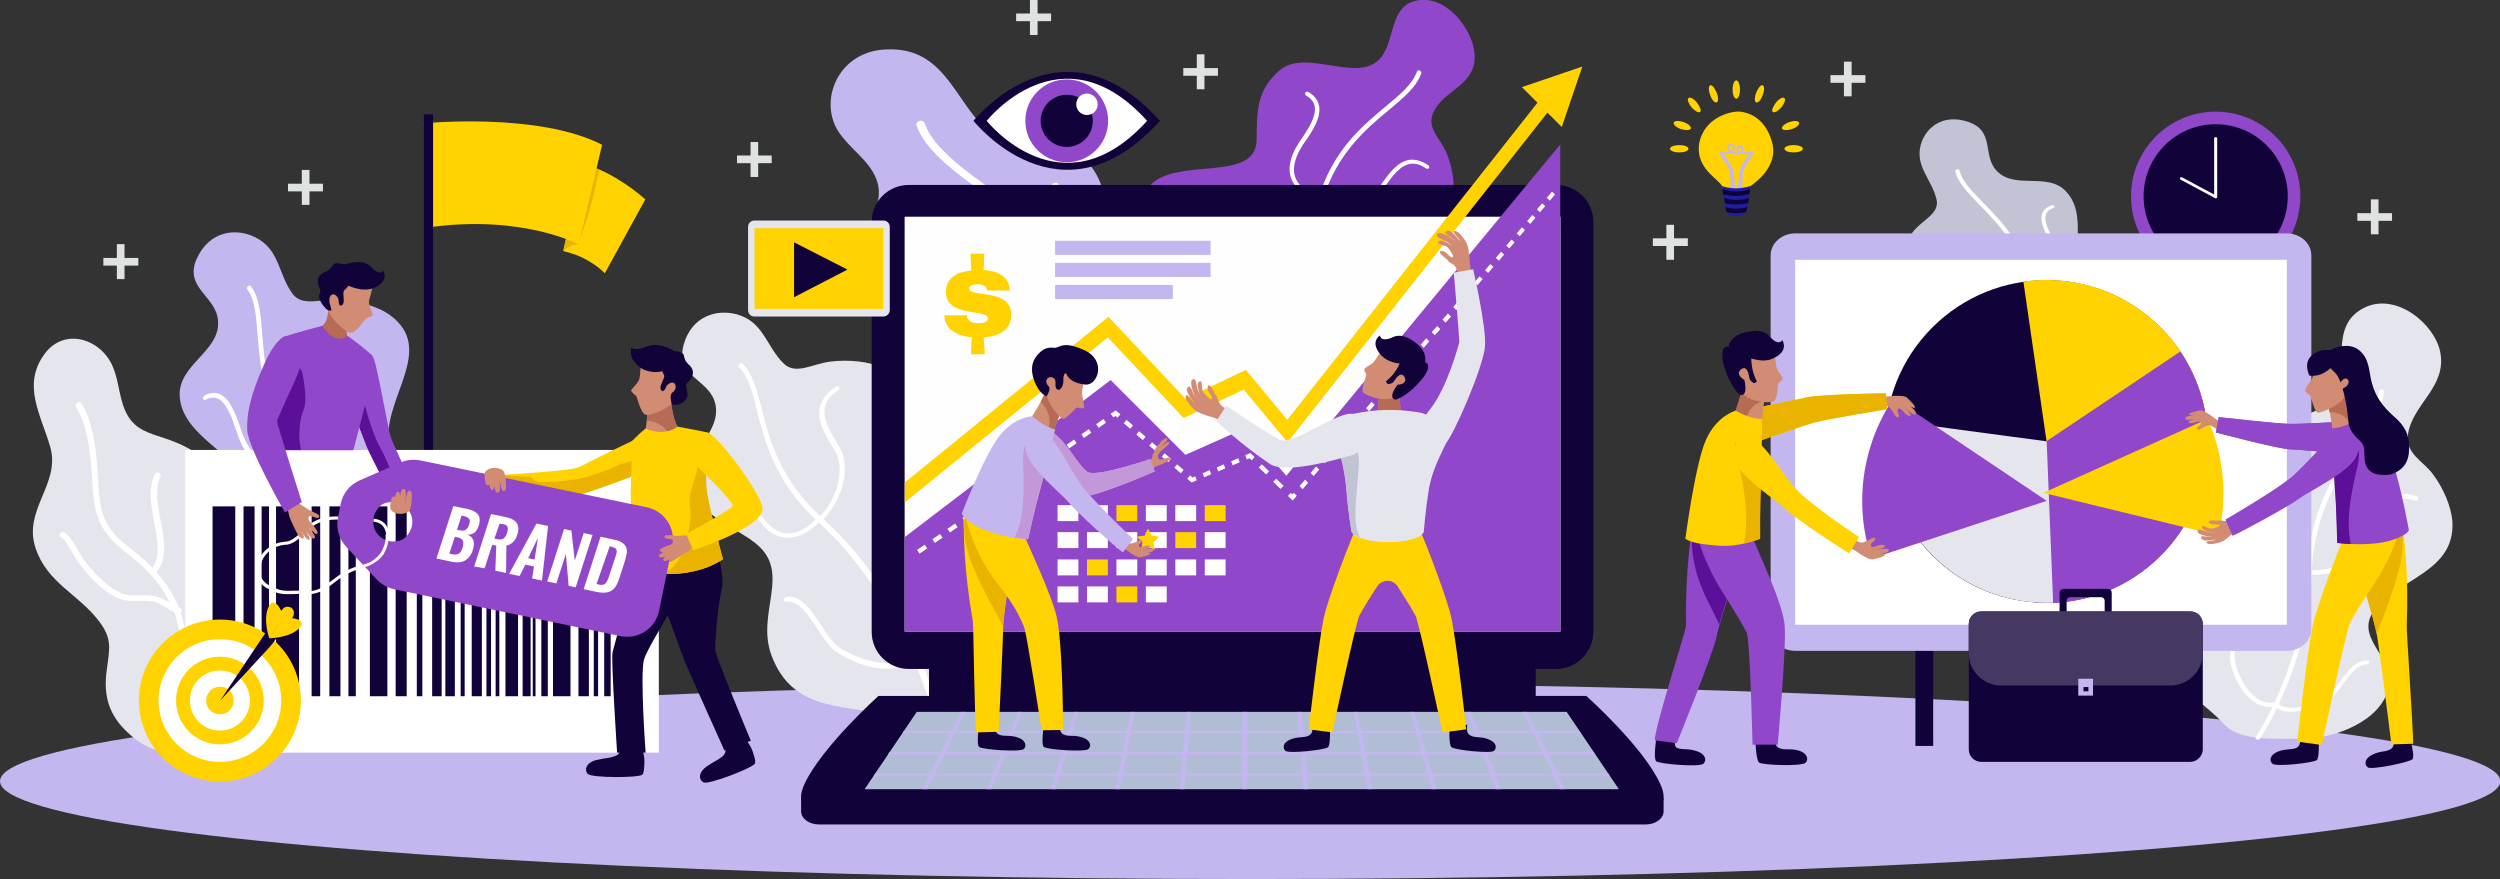 <?xml version="1.0" encoding="utf-8"?>
<!-- Generator: Adobe Illustrator 24.3.0, SVG Export Plug-In . SVG Version: 6.00 Build 0)  -->
<svg version="1.1" id="Layer_1" xmlns="http://www.w3.org/2000/svg" xmlns:xlink="http://www.w3.org/1999/xlink" x="0px" y="0px"
	 viewBox="0 0 815.1 286.7" style="enable-background:new 0 0 815.1 286.7;" xml:space="preserve">
<rect x="0" y="0" width="815.1" height="286.7" fill="#333333" stroke="none"/>
<style type="text/css">
	.st0{fill:#FFD200;}
	.st1{fill:#E9B300;}
	.st2{fill:#110239;}
	.st3{fill:#C4B6EF;}
	.st4{fill:#DEE2E0;}
	.st5{fill:#9047C9;}
	.st6{fill:#FEFEFE;}
	.st7{fill:#FFFFFF;}
	.st8{fill:#E5E6ED;}
	.st9{fill:#C2C3D4;}
	.st10{fill:#B76B54;}
	.st11{fill:#D28C73;}
	.st12{fill:#5C1099;}
	.st13{fill:#B0BDD4;}
	.st14{fill:#C1C3D4;}
	.st15{fill:#C298D8;}
	.st16{fill:#453964;}
	.st17{fill:#1E1EA4;}
</style>
<g>
	<g>
		<path class="st0" d="M189.9,53.3c0,0,9.5,2.1,20.5,11.7l-13.2,24.1c0,0-5-5.4-13.5-7.2L189.9,53.3z"/>
		<path class="st1" d="M192.2,68.6c1.2-4.3,2.1-8.7,3.2-13c-3.4-1.6-5.6-2.3-5.6-2.3l-6.2,28.6c3.5-3,4.4-1.9,5-2.2
			C189.7,76,191.2,72.3,192.2,68.6z"/>
		<path class="st0" d="M138.2,40.2c0,0,37.3-3.7,58.1,7l-7.6,32.5c0,0-18.3-9.8-48.7-5.6L138.2,40.2z"/>
		<rect x="138.2" y="37.3" class="st2" width="3" height="127.9"/>
		<rect x="135.9" y="161.4" class="st2" width="7.6" height="6"/>
		<rect x="132.9" y="166.1" class="st2" width="13.5" height="3"/>
	</g>
	<ellipse class="st3" cx="407.6" cy="254.7" rx="407.6" ry="31.9"/>
	<polygon class="st4" points="608.2,24.5 603.7,24.5 603.7,20.1 601.2,20.1 601.2,24.5 596.8,24.5 596.8,27 601.2,27 601.2,31.4 
		603.7,31.4 603.7,27 608.2,27 	"/>
	<polygon class="st4" points="342.7,4.4 338.3,4.4 338.3,0 335.8,0 335.8,4.4 331.3,4.4 331.3,6.9 335.8,6.9 335.8,11.4 338.3,11.4 
		338.3,6.9 342.7,6.9 	"/>
	<polygon class="st4" points="779.9,69.5 775.5,69.5 775.5,65 773,65 773,69.5 768.6,69.5 768.6,72 773,72 773,76.4 775.5,76.4 
		775.5,72 779.9,72 	"/>
	<polygon class="st4" points="251.6,50.7 247.2,50.7 247.2,46.3 244.7,46.3 244.7,50.7 240.3,50.7 240.3,53.2 244.7,53.2 
		244.7,57.7 247.2,57.7 247.2,53.2 251.6,53.2 	"/>
	<polygon class="st4" points="550.3,77.7 545.8,77.7 545.8,73.3 543.3,73.3 543.3,77.7 538.9,77.7 538.9,80.2 543.3,80.2 
		543.3,84.7 545.8,84.7 545.8,80.2 550.3,80.2 	"/>
	<polygon class="st4" points="397.1,22.2 392.7,22.2 392.7,17.7 390.2,17.7 390.2,22.2 385.8,22.2 385.8,24.7 390.2,24.7 
		390.2,29.1 392.7,29.1 392.7,24.7 397.1,24.7 	"/>
	<polygon class="st4" points="105.3,59.9 100.9,59.9 100.9,55.4 98.4,55.4 98.4,59.9 93.9,59.9 93.9,62.4 98.4,62.4 98.4,66.8 
		100.9,66.8 100.9,62.4 105.3,62.4 	"/>
	<polygon class="st4" points="45.1,84.1 40.6,84.1 40.6,79.6 38.1,79.6 38.1,84.1 33.7,84.1 33.7,86.6 38.1,86.6 38.1,91 40.6,91 
		40.6,86.6 45.1,86.6 	"/>
	<g>
		<circle class="st5" cx="722.4" cy="64" r="27.6"/>
		<ellipse class="st2" cx="722.4" cy="64" rx="23.5" ry="23.5"/>
		<g>
			<path class="st6" d="M722.4,64.6L722.4,64.6c-0.3,0-0.5-0.2-0.5-0.5V45.2c0-0.3,0.2-0.5,0.5-0.5l0,0c0.3,0,0.5,0.2,0.5,0.5v18.9
				C722.9,64.4,722.7,64.6,722.4,64.6z"/>
			<path class="st6" d="M722.8,64.4L722.8,64.4c-0.1,0.2-0.4,0.3-0.6,0.2l-11.2-6c-0.2-0.1-0.3-0.4-0.2-0.6l0,0
				c0.1-0.2,0.4-0.3,0.6-0.2l11.2,6C722.8,63.9,722.9,64.1,722.8,64.4z"/>
		</g>
	</g>
	<g>
		<path class="st5" d="M393.2,101.1c-6.2-10.6-28.8-28.9-18.4-40.5c8.7-9.7,34.6-0.8,34.9-14.9c0.2-8.3-0.5-15.7,7.3-22.6
			c8.3-7.4,24.1,3.4,32-3.1c6.6-5.5,3-18.9,14.1-20c9.6-0.9,17.9,11,17.7,18.7c-0.2,9.6-10.5,10.7-13.6,18.3
			c-2,4.8,2.4,8.2,4.3,12.6c1.8,4.2,3,9.9,2.2,14.2c-2.5,12.9-17.5,10.4-26.6,16.8c-8.6,6,2.6,14.3-1.3,22.4
			c-4.2,8.8-19.6,10.6-29.8,8.1C409,109.3,397,107.6,393.2,101.1z"/>
		<g>
			<path class="st7" d="M402.9,108.3c-0.1,0-0.1-0.1-0.2-0.1c-0.3-0.2-0.3-0.6-0.1-0.8c0.2-0.2,20-17,27-41.8
				c4.6-16.3,14.4-24.4,22.2-30.9c4.7-3.9,8.7-7.2,10.2-11.4c0.1-0.3,0.5-0.5,0.9-0.3s0.6,0.6,0.5,0.9c-1.6,4.5-5.7,7.9-10.5,11.9
				c-7.7,6.4-17.3,14.4-21.9,30.3c-7,24.9-27.1,41.9-27.3,42.1C403.5,108.4,403.2,108.4,402.9,108.3z"/>
		</g>
		<g>
			<path class="st7" d="M430.9,66c-0.3-0.2-0.5-0.5-0.4-0.8s0.5-0.5,0.9-0.3c5.8,2,14.4,1.1,18-3.5c0.4-0.6,0.9-1.2,1.3-1.8
				c2.2-3.1,5-7,9-7.5c1.9-0.2,3.9,0.4,6,1.8c0.3,0.2,0.4,0.6,0.2,0.9c-0.2,0.3-0.6,0.3-1,0.1c-1.7-1.2-3.3-1.7-4.9-1.5
				c-3.4,0.4-6,4-8.1,6.9c-0.5,0.7-0.9,1.3-1.4,1.9c-4.1,5.2-13.3,6.1-19.6,4C430.9,66,430.9,66,430.9,66z"/>
		</g>
		<g>
			<path class="st7" d="M426.8,64.1c-2.7-1.4-4.5-3.1-5.5-5.2c-1.6-3.3-0.9-7.5,1.9-11.9c0.3-0.4,0.6-0.9,1-1.5
				c2.1-3.1,5.4-7.9,4.3-11.4c-0.4-1.2-1.2-2.1-2.6-2.9c-0.4-0.2-0.5-0.7-0.3-1s0.7-0.4,1-0.2l0,0c1.7,1,2.8,2.3,3.3,3.8
				c1.3,4.1-2.1,9.1-4.4,12.4c-0.4,0.5-0.7,1-1,1.5c-2.6,4.1-3.3,7.9-1.9,10.8c1.2,2.5,3.9,4.5,7.9,5.9c0.4,0.1,0.6,0.5,0.5,0.8
				s-0.5,0.5-0.9,0.3C428.9,65.1,427.8,64.7,426.8,64.1z"/>
		</g>
		<g>
			<path class="st7" d="M413.6,102.2c-0.8-0.4-1.6-0.8-2.2-1.4c-0.3-0.3-0.3-0.6,0-0.8c0.3-0.2,0.8-0.2,1,0.1c3.2,3,11.3,2.1,15,0.8
				c1.5-0.5,3-1.7,4.7-3c2.9-2.3,5.8-4.6,9.4-3.8c0.4,0.1,0.6,0.4,0.5,0.7c-0.1,0.3-0.5,0.5-0.8,0.4c-2.8-0.6-5.5,1.5-8.1,3.5
				c-1.7,1.3-3.3,2.6-5,3.2C424.8,103.1,418,104.1,413.6,102.2z"/>
		</g>
		<g>
			<path class="st7" d="M407.7,99.4c-0.9-0.4-1.7-0.9-2.4-1.5c-4.2-3.5-5.5-10.2-5.4-13.8c0.1-2,1.3-4.3,2.6-6.7
				c2.1-3.9,4.3-7.9,1.8-10.7c-0.3-0.3-0.2-0.7,0.1-0.9c0.3-0.2,0.8-0.1,1.1,0.2c3,3.4,0.6,8-1.6,12c-1.3,2.3-2.5,4.5-2.5,6.2
				c-0.1,3.3,1.1,9.7,4.9,12.9c1.5,1.2,3.2,1.9,5.1,1.9c0.4,0,0.8,0.3,0.8,0.6c0,0.3-0.3,0.6-0.7,0.6
				C410.2,100.2,408.9,100,407.7,99.4z"/>
		</g>
	</g>
	<g>
		<path class="st3" d="M357.9,147.5c16.3-5.1,29.1-9.6,29.5-26.3c0.2-8.7-3.8-14.4-13.2-18.5c-7.6-3.3-11.5-4.4-13.3-11.9
			c-2.8-12.1,3.3-24.6-4.7-35.9c-8.9-12.6-28.9-5.1-38.1-16.4c-8.3-10.2-12.8-23.8-30.4-22.3C273,17.5,267,32.9,273.3,42.8
			c3.6,5.6,9.8,9.2,12.3,15.3c2.4,5.8-0.2,10.9-2.6,16.5c-5.2,12.4-6.5,24.9,7.7,31.8c8.5,4.1,15.1,7.8,12,17
			c-3.2,9.6-4.7,15.1,7.1,21.3c8.8,4.6,16.7,3.6,26.8,3.3c9.4-0.3,22,1.3,30.9-3.4L357.9,147.5z"/>
		<g>
			<path class="st7" d="M352.6,139.2c1.4-1.6,2.3-3.3,2.8-4.9c2-7.2-4.9-13.7-11.1-19.6c-3.1-3-6.1-5.8-7.5-8.3
				c-3.8-6.8-5-13.1-4.2-23.1c1-11.9-2.3-16.5-12.2-23.6c-8.4-6-16.6-12.6-19-19.7c-0.2-0.5-0.9-0.8-1.6-0.6s-1.2,0.9-1,1.4
				c2.5,7.5,11.1,14.3,19.7,20.5c9.6,6.8,12.6,11,11.7,22.3c-0.7,8.5-0.2,15.9,4.4,23.9c1.5,2.7,4.6,5.6,7.8,8.6
				c6,5.7,12.7,11.9,10.9,18.3c-0.7,2.5-2.5,4.8-5.7,7.2c-0.5,0.4-0.7,1-0.4,1.3c0.3,0.3,1,0.2,1.6-0.2
				C350.2,141.7,351.5,140.4,352.6,139.2z"/>
		</g>
		<g>
			<path class="st7" d="M332,94.4c0.2-0.2,0.3-0.4,0.3-0.6c0-0.5-0.5-0.9-1.2-0.7c-5.9,1.1-10.2-3.1-14.9-7.5
				c-4.1-3.9-8.5-8.1-14.5-8.9c-0.7-0.1-1.5,0.3-1.7,0.9c-0.3,0.6,0.1,1.1,0.7,1.2c5.2,0.7,9.4,4.6,13.3,8.3c4.9,4.6,9.8,9.2,16.9,8
				C331.4,94.9,331.8,94.7,332,94.4z"/>
		</g>
		<g>
			<path class="st7" d="M336.7,108.6c0.1-0.1,0.2-0.2,0.2-0.3c0.6-1.5,0.8-2.7,1-3.9c0.4-1.9,0.7-3.6,2.4-5.8
				c0.9-1.2,1.9-2.2,2.9-3.2c2.1-2.1,4.2-4.3,5.1-7.5c1.4-4.7,1.3-10.4-0.3-17c-0.2-0.9-0.7-2.2-1.3-3.6c-0.8-2-2.2-5.6-1.7-6.5
				c0.3-0.5,0.1-1.1-0.5-1.2c-0.6-0.1-1.3,0.1-1.6,0.6c-1,1.5-0.1,4.1,1.5,8.1c0.5,1.3,1,2.5,1.2,3.4c1,4.4,1.9,10.7,0.3,16.2
				c-0.8,2.8-2.5,4.5-4.5,6.6c-1,1.1-2.1,2.2-3.1,3.4c-2.1,2.6-2.5,4.7-2.9,6.7c-0.2,1.1-0.4,2.3-1,3.6c-0.2,0.5,0.1,1,0.8,1
				C335.9,109.2,336.4,109,336.7,108.6z"/>
		</g>
	</g>
	<g>
		<path class="st8" d="M289,232.8c-16-2.9-31-1.7-37.5-19.2c-5.1-13.9,6.8-27-5.2-36.5c-7.2-5.7-18.7-9.2-21.2-19
			c-2.6-10.2,10.4-16.7,8.1-26.5c-1.9-8.1-13.2-8.6-10.3-19.2c2.6-9.4,10.8-11.7,17.4-9.9c8.8,2.5,9.5,10.5,15.3,16.1
			c3.9,3.7,9.4,0,15.1-0.7s12.9-0.2,17.7,2.3c15.6,8.1,3.1,25.3,5.9,39.3c2.7,13.5,21.8,5.4,31.6,15.5c11.5,11.9,2.8,32.4-8.5,42.1
			C309.9,223.6,299.9,234.8,289,232.8z"/>
		<g>
			<path class="st7" d="M304.5,229.3c-0.1,0-0.2,0.1-0.3,0.1c-0.5,0.1-1.1-0.2-1.2-0.7c-0.1-0.4-10.5-35.2-35.9-58.2
				c-14.3-12.9-17.7-26.3-20.3-36.7c-1.5-6.1-2.9-11.3-5.9-14.1c-0.2-0.2-0.2-0.7,0.1-1c0.3-0.4,0.7-0.4,1-0.2
				c3.3,3,4.6,8.3,6.3,14.6c2.6,10.3,6,23.5,20.1,36.1c25.9,23.2,36.6,58.6,36.7,59C305,228.7,304.9,229.1,304.5,229.3z"/>
		</g>
		<g>
			<path class="st7" d="M268.2,169.5c-0.3,0.2-0.8,0.2-1,0c-0.3-0.3-0.2-0.8,0.1-1.1c5.1-5.1,8.5-14.8,5.1-21
				c-0.4-0.7-0.9-1.5-1.3-2.3c-2.3-3.8-5.1-8.5-3.6-13c0.7-2.2,2.4-4.2,5-6c0.4-0.3,0.9-0.2,1.1,0.1c0.2,0.4,0,0.8-0.4,1.1
				c-2.2,1.5-3.6,3.1-4.1,4.9c-1.2,3.9,1.4,8.2,3.5,11.8c0.5,0.8,1,1.6,1.4,2.3C277.7,153.4,273.9,163.9,268.2,169.5L268.2,169.5z"
				/>
		</g>
		<g>
			<path class="st7" d="M264.2,172.7c-2.7,1.9-5.3,2.8-7.9,2.6c-3.9-0.2-7.5-3-10.4-8c-0.3-0.5-0.6-1.1-0.9-1.7
				c-1.9-3.5-4.7-8.7-8.1-9.2c-1.1-0.2-2.2,0.2-3.4,1.1c-0.3,0.2-0.7,0.2-0.9-0.1s-0.1-0.8,0.3-1l0,0c1.4-1.1,2.9-1.6,4.4-1.4
				c4,0.5,7,6.1,9,9.8c0.3,0.6,0.6,1.2,0.9,1.7c2.7,4.6,5.9,7.2,9.4,7.4c3,0.2,6.3-1.4,9.7-4.8c0.3-0.3,0.8-0.4,1.1-0.1
				c0.3,0.3,0.2,0.8-0.1,1.1C266.3,171.1,265.3,172,264.2,172.7z"/>
		</g>
		<g>
			<path class="st7" d="M302.8,212.5c-1,0.6-2.1,1-3.3,1.2c-0.5,0.1-1-0.2-1.1-0.7s0.2-1,0.8-1c6.1-1.1,10.2-10.9,10.7-16.1
				c0.2-2.2-0.5-4.8-1.3-7.6c-1.4-5-2.8-10,0.7-13.7c0.4-0.4,1-0.5,1.4-0.2s0.4,0.9,0,1.3c-2.8,2.9-1.5,7.5-0.2,12
				c0.8,3,1.6,5.8,1.4,8.3C311.4,200.6,308.3,209.1,302.8,212.5z"/>
		</g>
		<g>
			<path class="st7" d="M295.5,216.4c-1,0.6-2.1,1-3.4,1.3c-6.8,1.5-15.5-2.4-19.6-5.3c-2.1-1.5-4-4.4-6-7.4
				c-3.1-4.7-6.2-9.4-10.1-8.8c-0.4,0.1-0.8-0.2-0.8-0.7c0-0.4,0.3-0.8,0.7-0.9c4.8-0.8,8.4,4.6,11.5,9.4c1.9,2.9,3.7,5.6,5.6,6.9
				c3.7,2.6,12,6.3,18.2,5c2.5-0.5,4.3-1.9,5.5-3.9c0.3-0.4,0.8-0.6,1.3-0.4c0.5,0.2,0.6,0.8,0.4,1.2
				C298,214.4,296.9,215.6,295.5,216.4z"/>
		</g>
	</g>
	<g>
		<path class="st3" d="M108.8,214c-15.3-5.6-30.3-7-33.7-25.4c-2.7-14.6,11.4-25.4,1.1-36.9c-6.2-6.9-16.8-12.2-17.6-22.3
			c-0.8-10.5,13.2-14.7,12.5-24.7c-0.5-8.3-11.5-10.8-6.8-20.7c4.2-8.8,12.7-9.7,18.8-6.7c8.2,4,7.5,12,12.3,18.5
			c3.2,4.3,9.2,1.6,15,1.9c5.7,0.3,12.8,2,17.1,5.3c14,10.7-1.3,25.5-0.9,39.8c0.4,13.8,20.6,9,28.5,20.7c9.3,13.7-2.8,32.4-15.6,40
			C131,208.5,119.1,217.7,108.8,214z"/>
		<g>
			<path class="st7" d="M124.6,213.1c-0.1,0-0.2,0.1-0.3,0.1c-0.5,0-1-0.4-1.1-0.9c0-0.4-4.3-36.5-25.4-63.5
				c-11.9-15.2-12.9-28.9-13.8-39.6c-0.5-6.3-0.9-11.6-3.4-14.9c-0.2-0.3-0.1-0.7,0.2-1c0.3-0.3,0.8-0.3,1,0c2.7,3.5,3.2,9,3.7,15.5
				c0.8,10.6,1.9,24.1,13.6,39c21.5,27.3,26,64,26,64.4C125.3,212.6,125,213,124.6,213.1z"/>
		</g>
		<g>
			<path class="st7" d="M99.1,148c-0.4,0.2-0.8,0.1-1-0.2s-0.1-0.8,0.3-1.1c5.9-4.1,10.9-13.2,8.6-19.8c-0.3-0.8-0.6-1.6-0.9-2.5
				c-1.6-4.1-3.5-9.2-1.3-13.4c1.1-2.1,3.1-3.8,5.9-5c0.4-0.2,0.9-0.1,1,0.3s-0.1,0.8-0.6,1c-2.4,1.1-4,2.4-4.9,4.1
				c-1.9,3.6,0,8.4,1.5,12.2c0.3,0.9,0.7,1.8,0.9,2.5c2.6,7.6-2.9,17.3-9.4,21.7C99.1,148,99.1,148,99.1,148z"/>
		</g>
		<g>
			<path class="st7" d="M94.6,150.5c-3,1.4-5.7,1.8-8.2,1.3c-3.8-0.9-6.9-4.3-8.8-9.7c-0.2-0.5-0.4-1.1-0.6-1.8
				c-1.3-3.8-3.1-9.4-6.4-10.5c-1.1-0.3-2.2-0.2-3.5,0.5c-0.4,0.2-0.7,0.1-0.9-0.3c-0.1-0.3,0.1-0.8,0.4-1l0,0
				c1.6-0.9,3.1-1.1,4.6-0.7c3.8,1.2,5.8,7.2,7.2,11.2c0.2,0.7,0.4,1.3,0.6,1.8c1.8,5,4.6,8.1,8,8.9c3,0.7,6.5-0.3,10.4-3.1
				c0.4-0.3,0.9-0.2,1.1,0.1s0.1,0.8-0.3,1.1C97,149.2,95.8,150,94.6,150.5z"/>
		</g>
		<g>
			<path class="st7" d="M125.8,196.2c-1.1,0.4-2.3,0.7-3.4,0.7c-0.5,0-0.9-0.4-1-0.9c0-0.5,0.4-0.9,0.9-0.9c6.2,0,11.9-9,13.3-14
				c0.6-2.1,0.3-4.8,0-7.7c-0.5-5.1-1-10.4,3.1-13.4c0.4-0.4,1.1-0.3,1.4,0.1c0.3,0.4,0.3,0.9-0.2,1.3c-3.2,2.4-2.8,7.2-2.3,11.8
				c0.3,3.1,0.6,6-0.1,8.4C136.3,186,131.8,193.9,125.8,196.2z"/>
		</g>
		<g>
			<path class="st7" d="M117.9,198.9c-1.1,0.4-2.3,0.7-3.5,0.7c-7,0.3-14.9-5-18.4-8.6c-1.8-1.9-3.2-5-4.6-8.3
				c-2.2-5.1-4.5-10.3-8.4-10.4c-0.4,0-0.7-0.4-0.7-0.8c0-0.4,0.4-0.8,0.8-0.8c4.9,0.1,7.4,6,9.8,11.3c1.4,3.1,2.7,6.2,4.3,7.8
				c3.2,3.2,10.7,8.3,17.1,8c2.5-0.1,4.6-1.1,6.1-2.9c0.3-0.4,0.9-0.4,1.3-0.1c0.4,0.3,0.5,0.9,0.2,1.3
				C120.8,197.4,119.5,198.3,117.9,198.9z"/>
		</g>
	</g>
	<g>
		<path class="st9" d="M669.9,237.9c-12.4-4.5-24.5-5.5-27.3-20.4c-2.2-11.7,9.1-20.6,0.8-29.8c-5-5.5-13.6-9.8-14.3-18
			c-0.7-8.5,10.6-11.9,10-20c-0.5-6.7-9.3-8.7-5.6-16.7c3.3-7.1,10.2-7.9,15.2-5.5c6.6,3.2,6.1,9.6,10,14.9
			c2.6,3.5,7.5,1.2,12.1,1.5c4.6,0.2,10.3,1.6,13.8,4.2c11.3,8.6-0.9,20.6-0.6,32.1c0.4,11.2,16.6,7.2,23.1,16.6
			c7.6,11-2.1,26.2-12.4,32.4C687.8,233.4,678.3,240.9,669.9,237.9z"/>
		<g>
			<path class="st7" d="M682.7,237.2c-0.1,0-0.1,0-0.2,0c-0.4,0-0.8-0.3-0.9-0.7c0-0.3-3.7-29.5-20.8-51.2
				c-9.6-12.2-10.6-23.3-11.3-32c-0.4-5.1-0.8-9.4-2.8-12c-0.2-0.2-0.1-0.6,0.2-0.8s0.6-0.2,0.8,0c2.2,2.8,2.6,7.3,3,12.5
				c0.7,8.6,1.6,19.5,11.2,31.5c17.5,22,21.2,51.6,21.3,51.9C683.2,236.7,683,237,682.7,237.2z"/>
		</g>
		<g>
			<path class="st7" d="M661.8,184.7c-0.3,0.2-0.6,0.1-0.8-0.2s-0.1-0.7,0.2-0.9c4.8-3.3,8.7-10.7,6.9-16c-0.2-0.6-0.5-1.3-0.8-2
				c-1.3-3.3-2.9-7.4-1.1-10.8c0.9-1.7,2.5-3,4.8-4.1c0.4-0.2,0.7,0,0.8,0.3s-0.1,0.7-0.5,0.8c-2,0.9-3.3,2-4,3.3
				c-1.5,2.9,0,6.8,1.2,9.9c0.3,0.7,0.6,1.4,0.8,2.1C671.5,173.1,667.1,181,661.8,184.7C661.8,184.6,661.8,184.7,661.8,184.7z"/>
		</g>
		<g>
			<path class="st7" d="M658.2,186.7c-2.4,1.2-4.6,1.5-6.6,1c-3.1-0.7-5.6-3.4-7.2-7.8c-0.2-0.4-0.3-0.9-0.5-1.5
				c-1-3.1-2.6-7.6-5.3-8.4c-0.9-0.3-1.8-0.1-2.8,0.4c-0.3,0.2-0.6,0.1-0.7-0.2c-0.1-0.3,0.1-0.6,0.3-0.8l0,0
				c1.3-0.7,2.5-0.9,3.7-0.5c3.1,1,4.8,5.8,5.9,9c0.2,0.5,0.4,1,0.5,1.4c1.5,4,3.7,6.5,6.5,7.2c2.4,0.5,5.2-0.3,8.4-2.6
				c0.3-0.2,0.7-0.2,0.9,0.1s0.1,0.7-0.2,0.9C660.1,185.7,659.1,186.2,658.2,186.7z"/>
		</g>
		<g>
			<path class="st7" d="M683.6,223.5c-0.9,0.4-1.8,0.5-2.8,0.5c-0.4,0-0.8-0.3-0.8-0.7s0.3-0.7,0.8-0.7c5,0,9.6-7.3,10.7-11.4
				c0.5-1.7,0.2-3.9,0-6.3c-0.4-4.1-0.9-8.4,2.4-10.8c0.3-0.3,0.9-0.2,1.1,0.1c0.3,0.3,0.2,0.8-0.1,1c-2.6,1.9-2.2,5.8-1.8,9.6
				c0.3,2.5,0.5,4.8,0,6.8C692,215.2,688.4,221.6,683.6,223.5z"/>
		</g>
		<g>
			<path class="st7" d="M677.2,225.7c-0.9,0.3-1.8,0.5-2.9,0.6c-5.6,0.3-12-4-14.9-6.9c-1.5-1.5-2.6-4-3.8-6.7
				c-1.8-4.1-3.7-8.3-6.9-8.4c-0.3,0-0.6-0.3-0.6-0.7s0.3-0.6,0.7-0.6c3.9,0.1,6,4.8,7.9,9.1c1.1,2.5,2.2,5,3.5,6.3
				c2.6,2.6,8.7,6.7,13.8,6.4c2-0.1,3.7-0.9,4.9-2.4c0.3-0.3,0.7-0.4,1.1-0.1c0.3,0.3,0.4,0.7,0.1,1
				C679.5,224.5,678.5,225.2,677.2,225.7z"/>
		</g>
	</g>
	<g>
		<path class="st9" d="M696.5,135.3c4.9-11.3,12.1-20.3,3.4-31.6c-7-9.1-21.1-6.8-22.4-18.8c-0.8-7.3,1.9-16.4-3.9-22.5
			c-6-6.4-16.5-0.5-22.5-6.6c-5-5.1-0.4-13.1-9.5-16.1c-8.2-2.7-13.7,1.9-15.3,7.3c-2.1,7.2,3.6,11.5,5.1,18.1c1,4.4-4.2,6.4-7.3,10
			s-6,8.7-6.2,13.1c-0.9,14.1,17.3,13.1,26.2,21c8.4,7.4-5.7,16.6-2.8,27.2c3.4,12.2,21.3,14.5,32.7,10.9
			C681.5,145,693.2,142.9,696.5,135.3z"/>
		<g>
			<path class="st7" d="M687.6,143.7c0.1,0,0.1-0.1,0.2-0.1c0.3-0.3,0.3-0.7,0.1-1c-0.2-0.2-19.2-20.6-24-46.7
				C661,80.8,653,72.6,646.6,66.1c-3.7-3.8-7-7.1-7.7-10.5c-0.1-0.3-0.4-0.5-0.8-0.4c-0.4,0-0.6,0.3-0.6,0.6c0.7,3.6,4.1,7,7.9,11
				c6.3,6.4,14.2,14.5,16.9,29.4c4.8,26.6,24.2,47.3,24.4,47.5C687,143.8,687.3,143.9,687.6,143.7z"/>
		</g>
		<g>
			<path class="st7" d="M662.6,96.1c0.3-0.1,0.5-0.4,0.4-0.7c-0.1-0.3-0.5-0.5-0.8-0.4c-5.8,1.2-14.3-0.7-17.2-5.6
				c-0.3-0.6-0.7-1.2-1.1-1.9c-1.7-3.2-3.9-7.1-7.9-8.2c-2-0.5-4.2-0.3-6.6,0.7c-0.4,0.2-0.5,0.5-0.4,0.8c0.2,0.3,0.6,0.4,1,0.2
				c2.1-0.8,3.9-1,5.5-0.6c3.4,0.9,5.4,4.6,7,7.6c0.4,0.7,0.7,1.4,1.1,1.9C646.9,95.5,656.1,97.5,662.6,96.1
				C662.6,96.1,662.6,96.1,662.6,96.1z"/>
		</g>
		<g>
			<path class="st7" d="M666.6,94.9c2.5-1,4.3-2.3,5.3-4.1c1.6-2.7,1.2-6.3-1-10.3c-0.2-0.4-0.5-0.9-0.8-1.4c-1.6-2.8-4.1-7-2.9-9.5
				c0.4-0.8,1.1-1.4,2.3-1.8c0.3-0.1,0.5-0.4,0.3-0.6c-0.1-0.3-0.5-0.4-0.8-0.3l0,0c-1.4,0.5-2.4,1.2-3,2.3
				c-1.4,2.9,1.2,7.4,2.9,10.3c0.3,0.5,0.5,0.9,0.8,1.3c2,3.8,2.4,7,1,9.4c-1.2,2.1-3.8,3.6-7.7,4.4c-0.4,0.1-0.6,0.4-0.5,0.7
				c0.1,0.3,0.5,0.5,0.8,0.4C664.5,95.5,665.6,95.2,666.6,94.9z"/>
		</g>
		<g>
			<path class="st7" d="M677.1,136.1c0.8-0.4,1.6-0.9,2.2-1.6c0.3-0.3,0.3-0.7,0-1c-0.3-0.2-0.7-0.2-1,0.1
				c-3.3,3.5-11.8,2.3-15.5,0.6c-1.6-0.7-3.1-2.3-4.7-3.9c-2.9-2.9-5.8-5.9-9.9-5.1c-0.5,0.1-0.8,0.5-0.7,0.8c0,0.4,0.4,0.6,0.9,0.5
				c3.3-0.6,5.9,2.1,8.5,4.7c1.7,1.7,3.3,3.4,5.1,4.2C665.4,137,672.5,138.4,677.1,136.1z"/>
		</g>
		<g>
			<path class="st7" d="M682.9,133c0.8-0.4,1.6-0.9,2.3-1.6c3.9-3.8,5-10.9,4.8-14.7c-0.1-2-1.2-4.4-2.4-6.8
				c-1.8-3.9-3.7-7.9-1.6-10.2c0.2-0.2,0.2-0.6-0.1-0.8c-0.3-0.2-0.7-0.2-0.9,0.1c-2.6,2.8-0.5,7.3,1.4,11.4
				c1.1,2.4,2.2,4.7,2.2,6.4c0.1,3.4-0.9,10.2-4.5,13.7c-1.4,1.4-3.1,2-5,2c-0.4,0-0.8,0.3-0.8,0.7s0.3,0.7,0.7,0.7
				C680.5,133.9,681.7,133.6,682.9,133z"/>
		</g>
	</g>
	<g>
		<path class="st8" d="M724.9,235.9c-8.5-9.6-33.6-22.6-27-37.6c5.6-12.7,32.5-11.1,29.3-26.5c-1.9-9.1-4.4-16.8,1.5-27.1
			c6.4-11.2,25.4-5.1,32-15.5c5.7-9-1.7-22.8,10-28.8c10.4-5.3,23,5.1,24.9,14.3c2.3,11.5-9,16.9-10.5,26.9
			c-0.9,6.4,4.9,8.6,8.2,13.1c3.2,4.3,6,10.4,6.3,15.7c0.6,15.9-16.8,18-25.1,28.1c-7.7,9.4,6.5,15.4,4.3,25.6
			c-2.3,11-17.9,17-28.9,16.8C742.2,240.7,730.1,241.9,724.9,235.9z"/>
		<g>
			<path class="st7" d="M736,241.2c-0.1,0-0.1,0-0.2-0.1c-0.4-0.2-0.5-0.6-0.3-0.9c0.2-0.2,15.7-23.6,16.6-53
				c0.6-19.6,8.7-32.2,15.4-42.4c4-6.2,7.6-11.6,8.1-17.1c0-0.4,0.5-0.8,0.9-0.8c0.5,0,0.8,0.4,0.8,0.8c-0.6,5.8-4.2,11.4-8.4,17.8
				c-6.6,10.1-14.6,22.5-15.2,41.7c-1,29.8-16.7,53.4-16.9,53.7C736.6,241.1,736.3,241.2,736,241.2z"/>
		</g>
		<g>
			<path class="st7" d="M753.5,187.3c-0.4-0.1-0.6-0.4-0.6-0.7c0-0.4,0.4-0.7,0.9-0.7c6.6,0.4,15.4-3.5,18.1-9.9
				c0.3-0.8,0.6-1.6,1-2.5c1.6-4.3,3.6-9.7,7.9-11.7c2.1-1,4.5-1,7.1,0c0.4,0.1,0.6,0.6,0.4,1c-0.2,0.4-0.6,0.6-1.1,0.4
				c-2.3-0.8-4.1-0.8-5.8,0c-3.6,1.7-5.5,6.7-7,10.7c-0.3,0.9-0.7,1.8-1,2.6c-3,7.3-12.6,11.3-19.7,10.9
				C753.5,187.3,753.5,187.3,753.5,187.3z"/>
		</g>
		<g>
			<path class="st7" d="M748.8,186.5c-3.1-0.7-5.4-2-6.9-4c-2.4-3.1-2.8-7.9-1.1-13.7c0.2-0.6,0.4-1.3,0.6-2
				c1.4-4.2,3.5-10.6,1.4-14.1c-0.7-1.2-1.8-1.9-3.3-2.3c-0.4-0.1-0.7-0.5-0.6-0.9c0.1-0.4,0.6-0.7,1-0.6l0,0c2,0.5,3.4,1.5,4.3,3.1
				c2.4,4.1,0.2,10.9-1.3,15.3c-0.2,0.7-0.5,1.4-0.6,1.9c-1.6,5.4-1.3,9.7,0.8,12.5c1.8,2.4,5.1,3.7,9.6,3.9c0.5,0,0.8,0.4,0.7,0.8
				c0,0.4-0.4,0.7-0.9,0.7C751.2,187,749.9,186.8,748.8,186.5z"/>
		</g>
		<g>
			<path class="st7" d="M745,231.9c-0.9-0.2-1.8-0.5-2.5-0.9c-0.3-0.2-0.4-0.6-0.2-0.9c0.2-0.3,0.7-0.4,1.1-0.2
				c3.9,2.4,12-0.7,15.4-3.1c1.4-1,2.7-2.7,4.1-4.6c2.4-3.3,5-6.8,8.9-6.9c0.4,0,0.8,0.3,0.7,0.6c0,0.4-0.4,0.7-0.8,0.7
				c-3.1,0.1-5.4,3.2-7.6,6.2c-1.4,2-2.8,3.8-4.4,4.9C756.6,229.9,749.9,232.8,745,231.9z"/>
		</g>
		<g>
			<path class="st7" d="M738.6,230.4c-0.9-0.2-1.8-0.5-2.7-1c-5-2.6-7.9-9.4-8.7-13.4c-0.4-2.1,0.2-4.9,0.9-7.9
				c1.1-4.8,2.2-9.7-0.9-12c-0.3-0.2-0.4-0.7-0.1-1c0.3-0.3,0.8-0.3,1.1-0.1c3.8,2.8,2.5,8.4,1.4,13.3c-0.7,2.8-1.3,5.5-0.9,7.4
				c0.7,3.6,3.5,10.1,8,12.5c1.8,0.9,3.6,1.2,5.5,0.7c0.4-0.1,0.8,0.1,0.9,0.4c0.1,0.3-0.1,0.7-0.5,0.8
				C741.2,230.6,739.9,230.7,738.6,230.4z"/>
		</g>
	</g>
	<g>
		<path class="st8" d="M72.8,237c-10.8,7.3-19.6,12.7-31.2,1.8c-5.9-5.5-8-11.7-6.8-20.3c0.9-6.9,1.9-10.1-2.4-15.8
			c-6.7-9-17-12.5-20.8-24c-4.2-12.5,8.2-20.9,4.8-32.9c-3-10.5-9.4-20.3-1.8-30.5c6.5-8.7,18.4-4.8,22.2,4.3c2.2,5.2,2,11.1,4.9,16
			c2.8,4.7,7.3,5.7,12,7.3c10.7,3.5,20,9.8,18.8,23.3c-0.7,8.1-0.9,14.8,7,18.3c8.5,3.8,13.3,6.3,12.7,18.2
			c-0.5,9-4.8,13.8-9.6,20.3c-4.4,6.1-8.9,15.6-16.2,18.4L72.8,237z"/>
		<g>
			<path class="st7" d="M74.1,232.6c-1.9-0.2-3.7-0.7-5.2-1.6c-6.5-3.7-8.2-13.2-9.8-21.7c-0.8-4.3-1.5-8.3-2.8-11
				c-3.3-7.2-7.4-12.1-15-18c-8.8-6.8-10.6-11.9-11.2-23c-0.5-9.3-1.5-18.9-5.3-24.5c-0.3-0.4-0.1-1.1,0.3-1.4
				c0.5-0.4,1.1-0.3,1.4,0.1c4,6,5,15.9,5.5,25.5c0.5,10.8,2.1,15.4,10.5,21.8c6.5,5,11.7,10.1,15.6,18.7c1.3,2.9,2.1,7,2.9,11.4
				c1.5,8.2,3.2,17.3,9,20.7c2.3,1.3,5,1.7,8.5,1.1c0.6-0.1,1.1,0.2,1.2,0.7s-0.3,0.9-0.9,1C77.2,232.7,75.6,232.8,74.1,232.6z"/>
		</g>
		<g>
			<path class="st7" d="M49.7,187.3c-0.2,0-0.4-0.1-0.6-0.2c-0.4-0.3-0.4-0.9,0-1.3c3.4-3.5,2.4-9.2,1.2-15.3
				c-1-5.4-2.1-11,0.1-15.7c0.2-0.5,0.9-0.8,1.4-0.7c0.5,0.2,0.8,0.7,0.5,1.2c-1.9,4.1-0.9,9.5,0.1,14.6c1.2,6.3,2.4,12.8-1.8,17
				C50.3,187.2,50,187.3,49.7,187.3z"/>
		</g>
		<g>
			<path class="st7" d="M58,200c-0.1,0-0.2,0-0.4-0.1c-1.4-0.6-2.4-1.2-3.4-1.8c-1.6-1-3-1.9-5.4-2.1c-1.3-0.1-2.5-0.1-3.6-0.1
				c-2.5,0.1-5,0.1-7.7-1.3c-3.9-2.1-7.9-5.8-11.8-11c-0.5-0.7-1.2-1.9-1.9-3.1c-1-1.7-2.9-5-3.7-5.2c-0.5-0.1-0.8-0.6-0.6-1.1
				c0.1-0.5,0.6-0.8,1.1-0.7c1.4,0.3,2.8,2.4,4.9,6c0.7,1.2,1.3,2.3,1.8,2.9c2.6,3.5,6.6,8.1,11.3,10.6c2.3,1.2,4.4,1.2,6.8,1.1
				c1.2,0,2.5-0.1,3.9,0.1c2.9,0.3,4.6,1.4,6.3,2.4c0.9,0.6,1.9,1.2,3.1,1.7c0.5,0.2,0.7,0.7,0.4,1.2C58.9,199.8,58.5,200,58,200z"
				/>
		</g>
	</g>
	<g>
		<path class="st10" d="M104.9,106.4c0.8,1.2,1.6,3.5,2.9,4.3c1.7,1,4.2,0.9,6,0.8c-1.1-2.4-1.4-7.8,1-9.9c-1.6-1-1.6,2.2-2.8,0.9
			c-0.4-0.5-3.7-5.6-4.1-6.2c-0.9,1.1-0.5,4.8-1.4,7.8C106,105.7,104.9,106.4,104.9,106.4C104.8,106.3,104.9,106.4,104.9,106.4z"/>
		<path class="st11" d="M112.6,88.6c0,0,8.4,0.9,8.8,3.2c0.4,2.3-1,5.1-1.1,6.6c0,1.5,1.2,3.6,1.2,4.2s-1.9,1-2.2,1.3
			c-0.4,0.3-2.9,4.2-4.6,4.6s-7.9-5.1-8.2-9.1c-0.1-0.8-1.1-2.3-0.9-3.2C106.4,92.5,110.6,88.8,112.6,88.6z"/>
		<path class="st2" d="M110.9,85.9c-3.5-0.5-1.4,1.4-5.2,2.9c-2.8,1.1-2.2,4.1-1.4,5.4c0.3,0.5,0.2,1.1-0.3,2c-0.3,1.9,3,6.1,4,4.9
			c0.2-0.3-0.7-2.3-0.6-3.1c-0.2-1.4,1-2.8,2.2-1.6c0.4,0.4,0.8,1,0.8,1.5c0,1.6,0.5,2.1,1.2,1.5c1.1-0.8-0.2-4.1,0.7-4.8
			c1.9-1.6,2.4-3.5,2.4-3.5C116.1,89.4,114.4,86.4,110.9,85.9z"/>
		<g>
			<rect x="60.4" y="146.7" class="st7" width="154.4" height="98.7"/>
			<g>
				<rect x="69.3" y="165.1" class="st2" width="7.4" height="61.9"/>
				<rect x="79.4" y="165.1" class="st2" width="3.6" height="61.9"/>
				<rect x="90" y="165.1" class="st2" width="7.5" height="61.9"/>
				<rect x="101.6" y="165.1" class="st2" width="2.8" height="61.9"/>
				<rect x="113.6" y="165.1" class="st2" width="2.4" height="61.9"/>
				<rect x="85.3" y="165.1" class="st2" width="2.4" height="61.9"/>
				<rect x="107.4" y="165.1" class="st2" width="3.6" height="61.9"/>
				<rect x="120.6" y="165.1" class="st2" width="5.7" height="61.9"/>
				<rect x="129" y="165.1" class="st2" width="3.6" height="61.9"/>
				<rect x="135.9" y="165.1" class="st2" width="1.8" height="61.9"/>
				<rect x="150.2" y="165.1" class="st2" width="1.3" height="61.9"/>
				<rect x="140.9" y="165.1" class="st2" width="3.1" height="61.9"/>
				<rect x="158.6" y="165.1" class="st2" width="1.5" height="61.9"/>
				<rect x="176.5" y="165.1" class="st2" width="2.1" height="61.9"/>
				<rect x="197" y="165.1" class="st2" width="2.1" height="61.9"/>
				<rect x="161.6" y="165.1" class="st2" width="1.2" height="61.9"/>
				<rect x="173.7" y="165.1" class="st2" width="0.9" height="61.9"/>
				<rect x="193.6" y="165.1" class="st2" width="1.4" height="61.9"/>
				<rect x="145.2" y="165.1" class="st2" width="3.1" height="61.9"/>
				<rect x="153.8" y="165.1" class="st2" width="3.3" height="61.9"/>
				<rect x="170.4" y="165.1" class="st2" width="2.6" height="61.9"/>
				<rect x="164.8" y="165.1" class="st2" width="4.1" height="61.9"/>
				<rect x="180.3" y="165.1" class="st2" width="5.7" height="61.9"/>
				<rect x="188.6" y="165.1" class="st2" width="3.4" height="61.9"/>
				<rect x="201.9" y="165.1" class="st2" width="4.5" height="61.9"/>
			</g>
		</g>
		<g>
			<g>
				<path class="st5" d="M121.3,115.9c0,0,0.6,0.5,1.2,3.2c2.1,8.9,4.1,21.1,5,23.7c1.1,3.1,8.9,19.2,8.9,19.2l-6.3,4.4
					c0,0-9.2-17.7-10.4-20.6c-1.2-3-7-18.1-7-18.1L121.3,115.9z"/>
				<path class="st12" d="M123.9,145.8c-3.1-5.6-5.5-15.2-6.6-21.6l-4.7,3.4c0,0,5.9,15.1,7,18.1c1.2,3,10.4,20.6,10.4,20.6l1.6-1.1
					C129,158.2,127.5,152.4,123.9,145.8z"/>
			</g>
		</g>
		<path class="st5" d="M91.7,125.5c-2.1,5.1-5.7,19-6.9,21.3h30.4c1.7-6.3,3.7-14.1,4.5-17.7c1.7-8.2,1.6-13.3,1.6-13.3
			s-4.5-3.9-8-6.3c0,0-3.8,3.6-8.2-3.3c0,0-10,2.7-12.2,3.5C91.9,110,94.1,119.8,91.7,125.5z"/>
		<path class="st12" d="M95.8,117.5c-1.5,2.7-3.4,5.7-4.7,8.2c-2.1,5.2-4.9,18.8-6.1,21h13.1c-0.1-1-0.5-2.7-0.5-3.9
			c0-3.3,0.2-6.4,1.5-9.5c1.2-2.8-0.3-12-0.9-12.7C97.4,119.6,96.6,118.6,95.8,117.5z"/>
		<g>
			<path class="st0" d="M206.4,143.6c-20.6,9.9-15.8,8.2-19.1,9.1c-3.3,0.9-23.1,2.1-23.1,2.1l-2.2,8.5c0,0,24.1-1.3,27.4-2.1
				c3.3-0.8,17.1-6,17.1-6L206.4,143.6z"/>
			<path class="st1" d="M173.1,155.4c0.6,1,1.7,1.8,3.2,1.8c3.3-0.1,6.6-0.2,9.8-0.7c1.8-0.1,3.7-0.5,5.5-1.1c3.2-1,6.5-2.1,9.5-3.5
				c1.6-0.8,3.5-1.1,5.2-1.7v5c0,0-13.8,5.2-17.1,6s-27.4,2.1-27.4,2.1l2.2-8.4C167.1,155.2,170.1,155.4,173.1,155.4z"/>
			<path class="st2" d="M209.2,243.5c0,0,0.9,2.6,0.9,4.5c0,2-0.1,4.1-0.7,4.6c-1.2,1-16.5,1.1-17.8-0.3c-1.2-1.4-0.4-3.7,2.8-4.5
				c3.5-0.8,4-0.5,6.2-1.3s1.7-3.3,1.7-3.3L209.2,243.5z"/>
			<path class="st2" d="M242.8,240.6c0,0,1.7,2.1,2.4,3.9c0.7,1.8,1.3,3.9,0.9,4.5c-0.8,1.4-15,6.9-16.7,6.1c-1.7-0.9-1.7-3.3,1-5.2
				c2.9-2,3.5-1.9,5.3-3.4c1.7-1.6,0.4-3.7,0.4-3.7L242.8,240.6z"/>
			<path class="st2" d="M209.3,178.4l20.6,2.3c0,0-18.5,29.5-19.9,34.2s0.5,30.5,0.5,30.5h-9.3c0,0-2-30.4-1.5-32.7
				C200.2,210.4,209.3,178.4,209.3,178.4z"/>
			<path class="st2" d="M210.1,179.9h23.6c0,0,2.8,7.2,1.5,12.7s-2.1,17.2-2,19.3s11.6,29.6,11.6,29.6l-8.6,3.2
				c0,0-11.8-26.2-13-29.2C222.1,212.5,210.1,179.9,210.1,179.9z"/>
			<path class="st11" d="M211.1,131.2c1.9,0.1,3.9-0.1,5.7-0.5c0.7-0.1,1.3-0.4,1.9-0.7c0.2,2.4,0.9,7.9,2.8,10c0,0-0.3,2.8-5.2,3.5
				s-5.9-2.9-5.9-2.9S211.4,134.7,211.1,131.2z"/>
			<path class="st10" d="M221.5,140.1c0,0,0,0.1-0.1,0.2l0,0c0,0.1-0.1,0.2-0.1,0.3l0,0c-0.1,0.1-0.1,0.2-0.2,0.4c0,0,0,0,0,0.1
				c-0.2,0.3-0.4,0.6-0.8,0.9c0,0,0,0-0.1,0.1c-0.2,0.1-0.4,0.3-0.6,0.4c0,0-0.1,0-0.1,0.1c-0.2,0.1-0.5,0.3-0.8,0.4
				c-0.3-1.2-0.9-2.4-1.9-3.3c-1.7-1.6-3.7-2.4-5.9-2.5c0.2-1.9,0.3-4.2,0.2-5.9c1.9,0.1,3.9-0.1,5.7-0.5c0.7-0.1,1.3-0.4,1.9-0.7
				C218.9,132.4,219.6,137.9,221.5,140.1C221.6,140,221.6,140,221.5,140.1L221.5,140.1z"/>
			<path class="st11" d="M219.1,117.1c0,0-8.2-2-9.4,0s-0.8,5.2-1.3,6.6s-2.4,3-2.6,3.5c-0.2,0.6,1.4,1.6,1.7,2
				c0.2,0.4,1.3,5,2.7,5.9s8.9-2.1,10.6-5.7C222.4,125.8,221.3,118.2,219.1,117.1z"/>
			<path class="st0" d="M210.5,139.7c0,0,5.8,2.9,10.4-0.6c0,0,8.9,1.6,10,2c0.9,0.4-1.5,13-0.4,19.4c1,6.4,5.2,21.8,5.2,21.8
				s-10.9,8.4-29.6,3.1c0,0-0.6-21.6-0.4-27.6c0.3-8.8,0.4-14,0.4-14S208.1,141.6,210.5,139.7z"/>
			<path class="st1" d="M224.1,174.7c0.8-3.3,1.4-6.6,0.8-10.1c-0.6-3.7,2.1-8.7,2.6-12.5c0.5-4.1,1-6.8,3.6-9.1
				c-0.2,3.8-1.4,12.5-0.6,17.5c1,6.4,5.2,21.8,5.2,21.8s-6.9,5.3-19.2,4.8C221.3,184.2,222.8,180.3,224.1,174.7z"/>
			<path class="st2" d="M215.5,118.2c0,0-0.2,2,1,4.1c0.5,0.9-1.8,3.6-1,4.8c0.5,0.8,1.1,0.5,1.7-1c0.2-0.5,0.7-0.9,1.3-1.2
				c1.9-0.9,2.5,2,0.8,3c-1.2,0.7-0.3,3.8-0.3,3.8c1.4,1,5.7-0.5,5.1-3.7c-0.4-2-0.6-2.8,0.1-3.3c1.3-1,2.8-3.5,0.6-5.6
				c-3.1-2.8-0.4-3.8-3.9-4.5C217.4,113.9,214.7,116.2,215.5,118.2z"/>
			<path class="st2" d="M221.5,116.2c-0.2-0.7-1.6-1.6-2.3-2.1c-1.1-0.7-2.3-1.1-3.6-1.4s-2.6-0.3-3.9,0c-1.1,0.3-2,0.8-3.1,1
				c-1,0.2-2.1,0.2-2.8-0.4c-0.2,0.7-0.1,2.1,0,2.6c0.2,1,0.9,1.9,1.6,2.7c1.8,2.4,6.3,3.5,9.4,2.1c1.5-0.7,2.8-1.3,3.5-2.7
				C220.6,117.3,220.9,116.9,221.5,116.2z"/>
			<g>
				<g>
					<path class="st7" d="M91.2,193.5c-0.7-0.1-1.3-0.4-2-0.7c-0.3-0.1-0.6-0.3-0.8-0.4c-1.2-0.5-2.3-1-3.2-2.1
						c-1.7-1.9-2.1-3.9-1.2-6.8c0.8-2.6,2.7-4.7,5.4-6c1.2-0.6,2.3-0.7,3.5-0.9h0.4c1.6-0.2,2.9-1.3,4.2-2.4l0.2-0.2
						c0.5-0.4,1-0.9,1.5-1.4c0.3-0.3,0.7-0.7,1-1c4.8-4.3,11.7-3.5,16.7-2.1l-0.3,1c-4.7-1.4-11.2-2.1-15.7,1.9
						c-0.4,0.3-0.7,0.6-1,1c-0.5,0.5-1,0.9-1.5,1.4l-0.2,0.2c-1.3,1.1-2.8,2.3-4.7,2.6h-0.4c-1.2,0.1-2.1,0.3-3.2,0.8
						c-2.4,1.1-4.1,3-4.8,5.3c-0.8,2.6-0.5,4.2,1,5.9c0.8,0.9,1.7,1.3,2.8,1.8c0.3,0.1,0.6,0.3,0.9,0.4c1.9,0.9,3.8,0.9,5.8,0.8
						c1.2,0,2.4-0.1,3.6,0.1c2.7,0.3,5.1-0.4,7.6-2.4l0.2-0.1c3.2-2.5,5.8-4.5,9.9-5.7l0.6-0.2c3-0.8,5-1.4,6.7-4.1
						c1.7-2.6,2.2-5.8,1.2-7.8c-0.7-1.4-1.9-2.2-3.7-2.3l0.1-1c2.7,0.3,4,1.7,4.5,2.9c1.3,2.7,0.3,6.5-1.2,8.8
						c-1.9,3-4.3,3.6-7.3,4.5l-0.6,0.2c-3.9,1.1-6.4,3-9.6,5.5l-0.2,0.1c-2.7,2.1-5.4,2.9-8.4,2.6c-1.2-0.1-2.3-0.1-3.5,0
						C94.1,193.7,92.6,193.8,91.2,193.5z"/>
				</g>
				<g>
					<path class="st5" d="M210.9,165.4L137,150.1c-2.2-0.4-4.4-0.2-6.4,0.7l-13.3,5.8c-3.2,1.4-5.5,4.2-6.2,7.6l-0.9,4.6
						c-0.7,3.4,0.3,6.9,2.7,9.5l9.9,10.6c1.5,1.6,3.5,2.7,5.6,3.2l73.9,15.3c5.8,1.2,11.4-2.5,12.6-8.3l4.3-21
						C220.4,172.3,216.7,166.6,210.9,165.4z M131,176c-7.2,2.7-12.5-5.4-7.2-10.9c0.4-0.4,0.8-0.7,1.3-0.9
						c7.2-2.7,12.5,5.4,7.2,10.9C131.9,175.5,131.5,175.8,131,176z"/>
					<g>
						<path class="st7" d="M142.3,182.1l5.5-17.1l4.4,0.9c0.6,0.1,1.2,0.3,1.7,0.5s0.9,0.4,1.3,0.7c0.4,0.3,0.7,0.6,0.9,1
							s0.3,0.9,0.3,1.4c0,0.3,0,0.7-0.1,1.1c-0.1,0.3-0.1,0.5-0.2,0.8c-0.7,2.1-1.9,3-3.7,2.9c1.7,0.7,2.4,2,2,4.1
							c-0.1,0.2-0.1,0.5-0.2,0.8c-0.5,1.7-1.4,2.8-2.5,3.5s-2.5,0.8-4.2,0.5L142.3,182.1z M146.5,180.5l1,0.2
							c0.9,0.2,1.6,0.1,2.1-0.2s0.9-1,1.2-1.9c0.1-0.2,0.1-0.5,0.2-0.7c0.1-0.7,0.1-1.2-0.1-1.6c-0.2-0.5-0.8-0.9-1.7-1.1l-0.9-0.2
							L146.5,180.5z M149,172.7l0.9,0.2c0.9,0.2,1.6,0.1,2-0.2s0.8-0.9,1.1-1.8c0-0.1,0.1-0.3,0.1-0.4c0.1-0.6,0.1-1.1-0.2-1.4
							c-0.3-0.4-1-0.7-1.9-0.9l-0.5-0.1L149,172.7z"/>
						<path class="st7" d="M154.6,184.7l5.5-17.1l4.4,0.9c0.7,0.2,1.4,0.3,1.9,0.5s1,0.5,1.4,0.8s0.7,0.7,0.9,1.1
							c0.2,0.4,0.3,0.9,0.3,1.4c0,0.3,0,0.7-0.1,1.1c-0.1,0.3-0.1,0.5-0.2,0.8c-0.3,1.1-0.8,1.9-1.4,2.5c-0.6,0.6-1.3,1-2.2,1.2
							l-0.1,8.9l-3.5-0.7l0.3-8.2l-1.3-0.3l-2.5,7.7L154.6,184.7z M161.2,175.6l0.9,0.2c0.9,0.2,1.6,0.1,2-0.2
							c0.5-0.3,0.9-0.9,1.2-1.8c0.1-0.2,0.1-0.4,0.2-0.6c0.1-0.6,0.1-1,0-1.4c-0.2-0.5-0.7-0.8-1.5-0.9l-1.1-0.2L161.2,175.6z"/>
						<path class="st7" d="M166,187.1l8.9-16.4l3.8,0.8l-2,17.8l-3.2-0.7l0.6-3.9l-2.8-0.6l-1.9,3.7L166,187.1z M172.2,182l2.1,0.4
							l1.1-7.1L172.2,182z"/>
						<path class="st7" d="M178.4,189.6l5.5-17.1l2.4,0.5l1.1,9.8l2.9-9l2.9,0.6l-5.5,17.1l-2.3-0.5l-0.9-10.4l-3.1,9.6L178.4,189.6
							z"/>
						<path class="st7" d="M190.3,192.1l5.5-17.1l4.2,0.9c1.1,0.2,2,0.5,2.6,0.9c0.7,0.4,1.1,0.8,1.4,1.3c0.3,0.5,0.4,1.2,0.4,1.8
							c0,0.4-0.1,0.7-0.2,1.2c-0.1,0.4-0.2,0.8-0.3,1.3l-2,6.2c-0.4,1.3-0.9,2.3-1.5,3.1c-0.6,0.7-1.4,1.2-2.3,1.4
							c-1,0.2-2.1,0.2-3.5-0.1L190.3,192.1z M194.5,190.4l0.8,0.2c0.3,0.1,0.5,0.1,0.8,0.1c0.2,0,0.4,0,0.6-0.1
							c0.2,0,0.3-0.1,0.5-0.2c0.1-0.1,0.3-0.2,0.4-0.4c0.1-0.1,0.2-0.3,0.3-0.5s0.2-0.4,0.3-0.6c0.1-0.2,0.2-0.4,0.3-0.8l2.2-6.7
							c0.1-0.4,0.2-0.7,0.3-1c0-0.2,0.1-0.4,0.1-0.5c0-0.4-0.1-0.7-0.3-1c-0.2-0.2-0.7-0.4-1.3-0.6l-0.7-0.2L194.5,190.4z"/>
					</g>
				</g>
				<g>
					<path class="st7" d="M126.6,173.9c-0.3,0.2-0.6,0.3-0.9,0.4c0.2,1.9-0.4,4.1-1.6,6c-0.7,1-2,2.2-3.3,2.9
						c-0.9,0.5-1.8,0.7-2.4,0.9c0.2,0.3,0.4,0.6,0.6,0.8c0.6-0.2,1.4-0.4,2.2-0.9c1.5-0.8,3-2,3.8-3.2
						C126.1,179,127,176.3,126.6,173.9z"/>
				</g>
			</g>
			<path class="st11" d="M158.2,153.8c1.2-1.5,3.7-1.5,5.2-0.8c1.2,0.5,1.3,1.9,1.5,3.9c0.1,1.3,0.2,2.6-0.2,3
				c-1.6,1.2-1.6-3.3-1.9-4.4c0,0,0.6,4.7-0.2,5.1c-1.6,0.7-1.5-3.6-1.7-4.7c0.3,1,0.3,2.9,0.1,3.2c0,0.8-0.7,0.7-0.8,0.6
				c-0.8-0.5-0.8-4-0.8-4c0,0.6,0.5,3-0.5,2.5c-0.7-0.3-0.7-1.3-0.8-1.9C157.9,155.2,157.9,154.2,158.2,153.8z"/>
			<path class="st11" d="M226,174.5c-1.6-0.1-3.6,0.2-5.3,0.2c-0.8,0-1.5-0.1-2.3-0.2c-0.5,0-1.4-0.2-1.7,0.3
				c-0.3,0.6,0.7,0.8,1,0.9c0.5,0.1,1.7,0,1.8,0.8c0.1,1.1-1.8,1.3-2.6,1.7c-0.7,0.3-2.6,1-1.4,1.7c0.8,0.5,2.6-0.6,3.3-0.9
				c-0.9,0.3-1.8,0.6-2.6,1.1c-0.5,0.3-1.4,0.7-1.4,1.2c0,0.8,1.8,0.3,2.2,0.1c1-0.5,1.3-0.6,2-1.1c-0.7,0.4-3.5,1.6-2.6,2.5
				c0.5,0.6,2.7-1,3.5-1.4c-0.5,0.4-1.9,0.7-1.8,1.6c0.1,0.5,0.9,0.1,1.2-0.1c0.5-0.3,1-0.7,1.6-1c0.4-0.2,0.7-0.5,1.2-0.8
				c1-0.7,1.8-0.9,2.7-1.7c0.8-0.8,1.5-1.7,2.3-2.4C225.7,176.5,227.2,175.4,226,174.5z"/>
			<path class="st0" d="M223.7,174.1l2.3,5.3c0,0,23.7-7.7,22.6-13.9c-1-5.5-14.8-23.7-17.8-24.4c-4-0.9-5.7,8.7-3.3,11.1
				c4.9,4.9,11.9,11.8,11.3,12.9C238.2,166.2,223.7,174.1,223.7,174.1z"/>
		</g>
		<path class="st11" d="M98,173c0.2,0.6,1.5,1.7,0.9,2.5c-0.3,0.4-1.4-0.6-1.7-1c-0.3-0.5-2.6-5-2.9-6.3c-0.2-1-0.4-1.9-0.7-2.8
			c1-0.5,2-1.1,2.9-1.9c1.3,0.8,2.7,1.8,4,2.6c0.7,0.4,1.5,0.7,2.2,1.1c0.4,0.2,1.4,0.6,1.4,1.2c0,0.7-1,0.4-1.4,0.3
			c-0.6-0.2-1.5-0.8-2-0.2c-0.7,0.9,1,2.2,1.5,2.9s2.3,2.7,0.8,2.7c-0.3,0-2.2-2-2.5-2.3c0.1,0.1,1.3,1.5,1.3,1.6
			c0.3,0.5,1.2,1.6,0.8,2c-0.8,1-2.7-2-3-2.4l0.7,1.2c0.6,0.9,1,1.6,0.4,1.8C100,176.1,98.6,173.7,98,173z"/>
		<path class="st5" d="M98.4,163.7l-5.5,3.4c0,0-12-20.9-12.3-26.9c-0.2-4.9,0.8-10.9,5.6-21.6c3-6.8,6.3-9.6,7.6-9
			c1,0.4,6.4,2.8,3.7,11.2c-0.9,2.9-7.1,15.4-7.2,16.6C90.4,138.5,98.4,163.7,98.4,163.7z"/>
		<path class="st11" d="M127.5,166.3c1.2,1.5,3.7,1.5,5.2,0.8c1.2-0.5,1.3-1.9,1.5-3.9c0.1-1.3,0.2-2.6-0.2-3
			c-1.6-1.2-1.6,3.3-1.9,4.4c0,0,0.6-4.7-0.2-5.1c-1.6-0.7-1.5,3.6-1.7,4.7c0.3-1,0.3-2.9,0.1-3.2c0-0.8-0.7-0.7-0.8-0.6
			c-0.8,0.5-0.8,4-0.8,4c0-0.6,0.5-3-0.5-2.5c-0.7,0.3-0.7,1.3-0.8,1.9C127.1,164.9,127.2,165.9,127.5,166.3z"/>
		<path class="st2" d="M124.9,88.2c0,0,2.4,3.4-3.1,5.7c-5.5,2.3-13.3-3.7-13.3-3.7s0.2-3,4.6-4.2c3.3-0.9,6.3-0.8,8,1.1
			C123.9,90.2,124.9,88.2,124.9,88.2z"/>
	</g>
	<g>
		<g>
			<rect x="624.5" y="208.7" class="st2" width="5.8" height="38.6"/>
			<rect x="619.7" y="243.2" class="st3" width="15.4" height="5.7"/>
			<rect x="700.7" y="208.7" class="st2" width="5.8" height="38.6"/>
			<rect x="695.9" y="243.2" class="st3" width="15.4" height="5.7"/>
		</g>
		<g>
			<path class="st3" d="M745.6,212.2H585.3c-4.4,0-8-3.2-8-7.2V83.3c0-4,3.6-7.2,8-7.2h160.3c4.4,0,8,3.2,8,7.2V205
				C753.6,209,750.1,212.2,745.6,212.2z"/>
			<rect x="585.3" y="84.7" class="st7" width="160.3" height="119"/>
		</g>
		<g>
			
				<ellipse transform="matrix(0.707 -0.707 0.707 0.707 93.692 513.993)" class="st2" cx="667.3" cy="143.9" rx="52.6" ry="52.6"/>
			<path class="st0" d="M659.7,91.8c28.8-4.1,55.4,15.8,59.6,44.5c4.2,28.8-15.8,55.4-44.5,59.6L659.7,91.8z"/>
			<path class="st5" d="M663.6,196.5c-0.1,0-0.2,0-0.3,0L667,144l43.9-29.4c6.3,9.4,9.7,20.9,8.8,33
				C717.8,176.7,692.6,198.5,663.6,196.5z"/>
			<path class="st8" d="M660.3,196.1c3.1,0.4,6.1,0.5,9.1,0.4l-2.1-52.6l-52.2-7C611.3,165.7,631.5,192.2,660.3,196.1z"/>
		</g>
		<path class="st5" d="M667.3,163.3l-49.9-33.5c-2.7,4-5,8.5-6.7,13.2c-4.7,13.1-4.6,26.8-0.5,39.1L667.3,163.3z"/>
		<path class="st0" d="M666.2,160.7l53.5-24.1c1.1,2.3,2,4.7,2.7,7.1c3.1,10.3,3.3,20.9,0.9,30.9L666.2,160.7z"/>
		<g>
			<path class="st11" d="M621.7,129.6c-0.6-0.6-3.6-0.7-5.6-0.4c-1.1,0.2-3.3,0-4.9-0.2c-0.2,0.9-0.4,1.8-0.7,2.7
				c0,0,2.6,0.6,2.8,0.6c0.9,0.1,1.8-0.3,2.6,0.4c0.4,0.3,0.7,0.8,1,1.2c0.4,0.5,1.1,2.2,1.8,2.2c1,0,0-1.6,0-2
				c-0.1-0.5,0.4-1.3,0.9-0.8c0.8,0.6,1.9,2.3,3,2.3c1.4-0.1-1.9-2.7-2.3-3.4c0.8,1,3.7,3.4,4.2,2.9c1-0.9-2.3-3-3.1-3.9
				c0.8,0.9,1.9,1.7,2.6,1.8C625.4,133,622.3,130.2,621.7,129.6z"/>
			<path class="st11" d="M610.6,182.4c-0.8,0.2-3.5-1.2-5-2.4c-0.9-0.7-2.9-1.6-4.4-2.3c0.3-0.9,0.5-1.8,0.7-2.7
				c0,0,2.5,0.8,2.8,0.9c0.8,0.4,1.4,1.1,2.5,1c0.5-0.1,1-0.3,1.4-0.5c0.6-0.2,2-1.4,2.6-1c0.9,0.5-0.8,1.4-1,1.7
				c-0.3,0.4-0.3,1.3,0.4,1.2c1-0.1,2.8-1.1,3.8-0.5c1.2,0.8-3,1.5-3.7,1.8c1.2-0.4,4.9-1.1,5.1-0.4c0.4,1.3-3.5,1.5-4.6,1.9
				c1.2-0.4,2.5-0.6,3.1-0.3C615.5,181.3,611.4,182.2,610.6,182.4z"/>
			<g>
				<path class="st0" d="M564.1,140.7c1.7,3.2,5.5,4.5,8.8,3.3c5.5-1.9,15.7-5.5,18.9-6.3c4.5-1.2,23.5-4.3,23.5-4.3l-0.5-5.2
					c0,0-22.3,0.4-25.9,1.4c-3.5,1-22.9,3.8-25.1,7.3C563.3,138,563.5,139.4,564.1,140.7z"/>
				<path class="st1" d="M564.1,140.7c1.7,3.2,5.5,4.5,8.8,3.3c5.5-1.9,15.7-5.5,18.9-6.3c4.5-1.2,23.5-4.3,23.5-4.3l-0.5-5.2
					c0,0-22.3,0.4-25.9,1.4c-3.5,1-22.9,3.8-25.1,7.3C563.3,138,563.5,139.4,564.1,140.7z"/>
			</g>
			<path class="st11" d="M568.7,123.5c0.1,0.1,0.2,0.2,0.3,0.3c1,1,2.1,2.1,3.3,2.9c0.7,0.5,1.9,0.8,2.5,1.3
				c0.3,0.2,0.5,0.4,0.8,0.6c-0.4,2.1-1.3,7.5-1.1,9.6c0,0-6.6-0.5-8.9-3.1C565.5,135.1,568.2,127.7,568.7,123.5z"/>
			<path class="st10" d="M575.2,130.7c0.1-0.8,0.3-1.5,0.3-2c-0.3-0.2-0.5-0.4-0.8-0.6c-0.6-0.5-1.8-0.8-2.5-1.3
				c-1.2-0.8-2.3-1.8-3.3-2.9c-0.1-0.1-0.2-0.2-0.3-0.3c-0.5,4.2-3.2,11.6-3.2,11.6c0.9,1,2.3,1.6,3.7,2.1
				C569.7,134.1,571.7,131.4,575.2,130.7z"/>
			<path class="st2" d="M572.3,241.1c0,0,0.2,6.6,1.2,7.5s14,1.3,15.2,0.1c1.1-1.2,0.5-3.2-2.3-4c-3-0.8-4.5,0-6.3-0.8
				c-1.9-0.8-1.4-3.8-1.4-3.8L572.3,241.1z"/>
			<path class="st2" d="M540,240.9c0,0-1,6.4,0,7.3c1,0.9,14.2,2,15.4,0.8s0.6-3.2-2.2-4.1c-3-1-4.4-0.3-6.3-1
				c-1.5-0.5-0.5-3.6-0.5-3.6L540,240.9z"/>
			<g>
				<path class="st5" d="M549.7,204c-0.3-18.2,1.8-30.7,2.7-36.5c2.2,0.1,4.3,0.3,6.5,1.3c4,1.8,8,3.6,12,5.3
					c-3.2,6.7-10.3,28.7-11.2,33.3c-1.1,5.7-13,34.9-13,34.9l-7.2-0.9C539.6,236.7,549.7,205.6,549.7,204z"/>
				<path class="st12" d="M564.4,171.4c2.1,1,4.3,1.8,6.4,2.6c-3.2,6.6-9,24.9-10.3,29.7c-1-3.1-5.9-10.5-7.8-18.6
					c-1.3-5.4-1.5-11-0.6-16.5c0,0,0,0,0-0.1C556.2,168.8,560.2,169.3,564.4,171.4z"/>
				<path class="st5" d="M559.1,170.4c2.8,1,7.9,2.3,11.8,3.7c2.7,6.8,10.6,22.9,11,30.2c0.5,8-2.3,38.5-2.3,38.5h-8.2
					c0,0-0.8-34.3-1.9-36.5c-3.8-7.3-8-13-10.4-17.5c-4-7.6-5.4-12.5-6.1-16c-0.3-1.6-1.7-6.8,1-8.5
					C556.1,164.8,556.7,169.6,559.1,170.4z"/>
			</g>
			<g>
				<path class="st0" d="M573.8,175.7c0,0-6.9,2.8-13.7,2.2c-5-0.5-7.7-0.6-10.6-2.2c0,0,3.2-24.7,6.8-32.5s9.6-9.3,9.6-9.3
					s4.7,2.8,8.6,2.7c0,0-0.1,15.2-0.4,21.3C573.8,163.9,573.8,175.7,573.8,175.7z"/>
				<path class="st1" d="M574.2,155.6c0-0.7,0-1.4,0.1-2.1c0-0.1,0-0.2,0-0.3c0-0.7,0-1.5,0-2.2c0-0.1,0-0.3,0-0.4
					c0-0.8,0-1.7,0-2.6l0,0c-0.3,0-0.6,0-0.9-0.1c-2.4-0.5-4.5-1.8-6.6-3.1c-0.3-0.2-0.7-0.4-1.1-0.6c-0.4,3.2,1,7.2,1.7,9.8
					c1.7,7.1,2.7,16.2,1.2,23.1c3.1-0.7,5.3-1.5,5.3-1.5s-0.1-11.8,0.2-17.9c0-0.5,0-1.2,0.1-1.8
					C574.1,155.9,574.1,155.8,574.2,155.6z"/>
			</g>
			<path class="st0" d="M602.9,180.4l3.2-5.3c0,0-14.7-9.7-19.9-15s-10.9-16.1-14.9-16.8s-8,1.5-5.7,7.1s14.1,13,16.4,15.5
				C584.3,168.3,600.5,179.1,602.9,180.4z"/>
			<path class="st11" d="M566.7,112.3c0,0,10.6-1.2,11.3,0.6c0.7,1.8,0.9,6.8,1.6,7.9c0.7,1.1,1.9,2.3,1.5,3c-0.5,0.7-1,0.5-1.3,1.3
				s-0.2,5.1-1.6,5.8c-1.4,0.6-8.5,0.3-11.1-3.8C564.5,122.9,561.6,112.7,566.7,112.3z"/>
			<path class="st2" d="M564,113.3l7,3.3c0,0-0.2,4.1,1.8,7.7c0,0-0.6,1-1.3,0.4s-1.1-0.8-1.2-1.9c-0.2-1-0.8-3.8-2.6-2.4
				s0.1,3,1,3.4c0,0,1.5,5.4-1.3,5c0,0-2.6-1.7-4.9-8.1C560.3,114.2,562.3,112.1,564,113.3z"/>
			<path class="st2" d="M581.1,110.9c0,0,2.5,3.6-3.3,6.1c-5.8,2.4-14.2-4-14.2-4s0.2-3.2,4.9-4.5c3.5-1,6.7-0.9,8.5,1.2
				C579.9,113.1,581.1,110.9,581.1,110.9z"/>
		</g>
		<g>
			<g>
				<path class="st11" d="M717.2,133.8c0.7-0.2,3.1,1.1,4.5,2.3c0.8,0.7,2.5,1.5,3.9,2.1c-0.3,0.8-0.5,1.6-0.7,2.4
					c0,0-2.2-0.7-2.5-0.9c-0.7-0.4-1.3-1.1-2.2-1c-0.4,0-0.9,0.3-1.3,0.4c-0.5,0.2-1.8,1.2-2.4,0.9c-0.8-0.5,0.7-1.2,0.9-1.5
					c0.3-0.4,0.3-1.1-0.3-1.1c-0.9,0.1-2.5,0.9-3.4,0.4c-1.1-0.7,2.7-1.2,3.4-1.5c-1.1,0.4-4.4,0.9-4.6,0.3
					c-0.3-1.2,3.2-1.2,4.2-1.6c-1.1,0.3-2.3,0.4-2.8,0.2C712.8,134.7,716.5,134,717.2,133.8z"/>
				<path class="st5" d="M772.8,142.8c-0.7-3.3-3.9-5.6-7.3-5.4c-5.6,0.3-16,0.9-19.2,0.8c-4.4-0.1-22.9-2.2-22.9-2.2l-0.9,5
					c0,0,20.8,5.5,24.3,5.5s22.2,2.5,25.1-0.1C772.9,145.5,773.1,144.2,772.8,142.8z"/>
				<path class="st5" d="M772.8,142.8c-0.7-3.3-3.9-5.6-7.3-5.4c-5.6,0.3-16,0.9-19.2,0.8c-4.4-0.1-22.9-2.2-22.9-2.2l-0.9,5
					c0,0,20.8,5.5,24.3,5.5s22.2,2.5,25.1-0.1C772.9,145.5,773.1,144.2,772.8,142.8z"/>
			</g>
			<path class="st11" d="M765.6,126.8c-0.1,0.1-0.2,0.2-0.3,0.3c-0.9,1-1.9,2-3.1,2.8c-0.7,0.5-1.8,0.8-2.4,1.3
				c-0.2,0.2-0.5,0.4-0.7,0.6c0.4,2,1.4,7.1,1.4,9.2c0,0,6.3-0.6,8.5-3.3C769,137.8,766.2,130.8,765.6,126.8z"/>
			<path class="st10" d="M765.7,127.7c-0.1,0.1-0.2,0.2-0.3,0.3c-0.9,1-1.9,2-3.1,2.8c-0.7,0.5-1.8,0.8-2.4,1.3
				c-0.2,0.2-0.5,0.4-0.7,0.6c0.1,0.4,0.2,1,0.3,1.7h0.1c4.2,0,6.7,2.6,7.6,5.7c0.8-0.4,1.4-0.9,1.9-1.4
				C769.1,138.7,766.3,131.7,765.7,127.7z"/>
			<path class="st2" d="M756,240.6c0,0,0.3,6.3-0.6,7.2c-0.9,0.9-13.4,2.3-14.5,1.2c-1.2-1.1-0.7-3,1.9-4c2.8-1,4.3-0.4,6-1.2
				c1.7-0.9,1-3.7,1-3.7L756,240.6z"/>
			<path class="st2" d="M785.7,240.5c0,0,1.7,6,0.9,7s-13.4,3.6-14.6,2.7c-1.3-1-1-3,1.6-4.2c2.7-1.3,4.2-0.7,5.9-1.8
				c1.7-1,0.7-3.8,0.7-3.8L785.7,240.5z"/>
			<path class="st0" d="M784.7,204.1c0.7-17.4-0.9-29.4-1.7-35.1c-2.1,0-4.2,0.2-6.3,1c-3.9,1.6-7.8,3.2-11.6,4.8
				c3,6.5,9.2,27.8,9.9,32.2c0.9,5.5,4.7,35.7,4.7,35.7l7.1-0.2C786.8,238,784.6,205.6,784.7,204.1z"/>
			<path class="st1" d="M771.3,172.4c-2,0.9-4.1,1.6-6.3,2.4c2.9,6.4,9.1,27.5,9.9,32.1c1-2.9,5.2-13.3,7.2-21
				c1.3-5.2,1.7-10.5,1-15.8c0,0,0,0,0-0.1C779.2,170.2,775.5,170.5,771.3,172.4z"/>
			<path class="st0" d="M776.8,168.8c-2.7,0.9-7.7,2.1-11.4,3.3c-2.7,6.5-10,25.2-11.4,32.1c-1.9,9.5-5,37.6-5,37.6l8,1.1
				c0,0,8.1-37.8,9.2-39.9c3.8-6.9,7.9-12.3,10.3-16.6c5.8-10.4,6.1-15.4,6.9-19.1C781.3,167.8,779.1,168.1,776.8,168.8z"/>
			<g>
				<g>
					<g>
						<path class="st5" d="M762.1,177c0,0,6.4,0.9,13,0.1c4.8-0.6,9.3-2.4,10.3-4.2c0,0-3.6-20.2-7.3-27.5c-3.7-7.4-9.5-8.6-9.5-8.6
							s-4.5,2.8-8.2,2.8c0,0,0.5,14.6,1,20.4C761.8,165.6,762.1,177,762.1,177z"/>
					</g>
					<g>
						<path class="st12" d="M767.7,156.1c0.5-2.5,1.8-6.3,1.3-9.4c-0.3,0.2-0.7,0.4-1,0.6c-2,1.2-3.9,2.6-6.3,3.1
							c-0.3,0.1-0.6,0.1-0.9,0.1c0.2,3.5,0.3,7.1,0.5,9.4c0.5,5.8,0.7,17.1,0.7,17.1s1.8,0.3,4.5,0.4
							C764.9,170.8,766.2,163,767.7,156.1z"/>
					</g>
				</g>
			</g>
			<path class="st11" d="M768.5,120.1c0,0-2.9-5.5-6.5-5.1s-7.1,1.4-7.5,2.8s0.1,4.5-0.8,5.9c-0.9,1.4-2.6,3.5-2,4
				c0.5,0.5,1.5,1.2,1.6,1.5s1.4,4.9,2.2,5.3c0.8,0.5,7.5-2.5,8.5-4.6S768.9,123.7,768.5,120.1z"/>
			<path class="st2" d="M763,115.2c0,0-2.9,8-10,7.3c0,0-1.8-3.3,0-5.8C754.4,114.7,758.4,112.8,763,115.2z"/>
			<path class="st2" d="M785.4,144.3c-0.4-4-2.3-6.3-5.2-8.8c-3.4-3.1-5.7-6.2-6.9-10.7c-1.1-4.1-0.6-8-4.5-10.9
				c-2.9-2.1-7.6-0.9-9.5,0.6c0,0.2,0,0.3-0.1,0.4c0,0-2.6,2.5,1.6,6.1c1.5,1.3,2.2,3.3,2.3,3.7c0.4-0.7,0.7-0.8,0.9-1
				c0.4-0.3,1-0.5,1.5,0.1c0.8,0.9-0.4,2.4-1.2,2.6c-0.1,0-0.3,0.2-0.5,0.5c0.4,1.2,1.3,4.3,1.9,10.8c0.2,1.8,1,3.1,2.1,4.4
				c1.2,1.5,2.1,1.6,2.8,3.4c0.8,1.9-0.8,6.5,2.9,8.6c1.6,1,5.5,0.8,6.3,0.5C784.7,152.8,785.8,149.2,785.4,144.3z"/>
			<g>
				<path class="st11" d="M727.7,169.4c-1,0.3-1.9,0.6-2.9,0.4c-0.5-0.1-0.9-0.2-1.4-0.1c-0.5,0.1-1.1,0-1.6,0s-1.1-0.1-1.5,0.2
					c-0.6,0.3,0.2,0.7,0.7,1c0.6,0.2,2.4-0.2,2.7,0.3c0.3,0.6-2,1-2.4,1.1c-1.1,0.2-1.6-0.4-2.6-0.7c-0.6-0.2-0.9-0.1-0.7,0.5
					c0.2,0.5,0.7,0.7,1.1,0.9c0.9,0.4,1.9,0.6,2.9,0.5c-0.7,0.2-2,0-2.7-0.2c-0.5-0.1-2.5-1.1-2.8-0.3c-0.5,1.5,4.5,2.2,5.3,1.9
					c-0.9,0.2-1.8,0.1-2.7,0c-0.5-0.1-1.8-0.2-1.4,0.6c0.6,1.3,3.5,0.5,4.8,0.4c-0.8,0.4-1.6,0.4-2.5,0.5c-1.1,0.2-0.6,1,0.6,1
					c0.5,0,1.5-0.1,1.7-0.2c2.3-0.4,3.4-1.2,5-2.7c0.6-0.5,2.3-0.9,2.3-1.6C729.9,171.5,728.4,170.3,727.7,169.4z"/>
				<path class="st5" d="M727.9,174.7l-2.3-5.3c0,0,14.8-8.6,20.7-13.2c5.9-4.6,12.9-14.5,16.9-14.7c4.1-0.2,7.8,2.5,4.8,7.8
					c-3,5.2-15.6,11.1-18.3,13.2C747.1,164.6,730.4,173.7,727.9,174.7z"/>
			</g>
		</g>
	</g>
	<g>
		<g>
			<path class="st2" d="M317.4,39.4c0,0,28.4,35.9,60.8,0C345.9,3.5,317.4,39.4,317.4,39.4z"/>
			<path class="st7" d="M321.7,39.4c0,0,24.4,30.8,52.3,0C346.1,8.5,321.7,39.4,321.7,39.4z"/>
		</g>
		<ellipse class="st5" cx="347.8" cy="39.4" rx="13.5" ry="13.5"/>
		<path class="st2" d="M356.3,39.4c0,4.7-3.8,8.5-8.5,8.5s-8.5-3.8-8.5-8.5s3.8-8.5,8.5-8.5C352.5,30.8,356.3,34.7,356.3,39.4z"/>
		<path class="st7" d="M357.9,34c0,1.9-1.5,3.5-3.5,3.5c-1.9,0-3.5-1.5-3.5-3.5c0-1.9,1.5-3.5,3.5-3.5
			C356.3,30.5,357.9,32.1,357.9,34z"/>
	</g>
	<g>
		<g>
			<g>
				<rect x="302.9" y="198.2" class="st2" width="197.8" height="29"/>
				<path class="st2" d="M507.4,218.1H296.3c-6.7,0-12.1-5.4-12.1-12.1V72.4c0-6.7,5.4-12.1,12.1-12.1h211.1
					c6.7,0,12.1,5.4,12.1,12.1v133.5C519.5,212.6,514.1,218.1,507.4,218.1z"/>
				<rect x="295" y="70.7" class="st6" width="213.7" height="135.2"/>
				<g>
					<g>
						<path class="st2" d="M261.2,260.2v4.3c0,2.4,2.6,4.3,5.8,4.3h269.6c3.2,0,5.8-1.9,5.8-4.3v-4.3H261.2z"/>
						<path class="st2" d="M401.8,226.9H286.4c-0.4,0.4-18.5,16.7-24.1,28.7c-2.4,5.2-0.8,7.9,3.6,7.9h135.9h135.9
							c4.4,0,6-2.7,3.6-7.9c-5.5-12.1-23.7-28.3-24.1-28.7L401.8,226.9L401.8,226.9z"/>
						<polygon class="st13" points="527.8,257.3 281.9,257.3 298.9,232.1 510.8,232.1 						"/>
						<g>
							<g>
								<g>
									<g>
										<path class="st3" d="M524.8,252.9l-0.5-0.8h-16.4l-3.1-6.1h15.3l-0.5-0.8h-15.2l-3.1-6.1h14.1l-0.5-0.8h-14l-3.1-6.2h-1.4
											l3,6.2H482l-2.5-6.2h-1.4l2.4,6.2h-17.6l-1.8-6.2h-1.4l1.8,6.2h-17.6l-1.2-6.2h-1.4l1.2,6.2h-17.6l-0.6-6.2h-1.4l0.5,6.2
											h-16.7v-6.2h-1.6v6.2h-17.3l0.5-6.2H387l-0.6,6.2h-17.6l1.2-6.2h-1.4l-1.2,6.2h-17.6l1.8-6.2h-1.4l-1.8,6.2h-17.6l2.4-6.2
											h-1.4l-2.5,6.2h-17.6l3-6.2h-1.4l-3.1,6.2h-15.5l-0.5,0.8h15.6l-3.1,6.1H290l-0.5,0.8h16.9l-3.1,6.1h-17.9l-0.5,0.8H303
											l-2.2,4.4h1.6l2.2-4.4h18.9l-1.8,4.4h1.6l1.7-4.4h19l-1.3,4.4h1.6l1.3-4.4h18.9l-0.9,4.4h1.6l0.8-4.4h19l-0.4,4.4h1.6
											l0.4-4.4h18.5v4.4h1.6v-4.4h17.9l0.4,4.4h1.6l-0.4-4.4h18.9l0.8,4.4h1.6l-0.9-4.4h18.9l1.3,4.4h1.6l-1.3-4.4H486l1.7,4.4
											h1.6l-1.8-4.4h18.9l2.2,4.4h1.6l-2.2-4.4H524.8z M330.4,239.1H348l-1.8,6.1H328L330.4,239.1z M311.3,239.1H329l-2.4,6.1
											h-18.2L311.3,239.1z M323.8,252.1h-18.9l3-6.1h18.3L323.8,252.1z M344.2,252.1h-18.9l2.4-6.1H346L344.2,252.1z
											 M364.7,252.1h-18.9l1.8-6.1h18.3L364.7,252.1z M366,245.2h-18.2l1.8-6.1h17.6L366,245.2z M385.1,252.1h-18.9l1.1-6.1
											h18.3L385.1,252.1z M385.7,245.2h-18.2l1.1-6.1h17.6L385.7,245.2z M405.1,252.1h-18.5l0.5-6.1H405v6.1H405.1z
											 M405.1,245.2h-17.9l0.5-6.1h17.4V245.2z M406.7,239.1h16.7l0.5,6.1h-17.3L406.7,239.1L406.7,239.1z M406.7,252.1V246H424
											l0.5,6.1H406.7z M499.9,239.1l3,6.1h-18.2l-2.4-6.1H499.9z M480.8,239.1l2.4,6.1H465l-1.8-6.1H480.8z M424.9,239.1h17.6
											l1.1,6.1h-18.2L424.9,239.1z M426.1,252.1l-0.6-6.1h18.3l1.1,6.1H426.1z M444,239.1h17.6l1.8,6.1h-18.2L444,239.1z
											 M446.6,252.1l-1.2-6.1h18.3l1.8,6.1H446.6z M467,252.1l-1.8-6.1h18.3l2.4,6.1H467z M487.5,252.1L485,246h18.3l3,6.1
											H487.5z"/>
									</g>
								</g>
							</g>
						</g>
					</g>
					<path class="st2" d="M401.8,263.5h-11.9c0,0,0,1.1,0.6,1.7c0.2,0.2,0.6,0.3,0.9,0.3h10.4h10.4c0.3,0,0.7-0.1,0.9-0.3
						c0.6-0.6,0.6-1.6,0.6-1.7H401.8z"/>
				</g>
			</g>
			<rect x="295" y="70.7" class="st6" width="213.7" height="135.2"/>
			<polygon class="st5" points="405.8,139.7 386.5,148.3 362.1,123.9 295,175.1 295,206 508.7,206 508.7,47.1 419.4,155.1 			"/>
			<g>
				<rect x="344.8" y="164.7" class="st6" width="6.8" height="5.2"/>
				<rect x="354.4" y="164.7" class="st6" width="6.8" height="5.2"/>
				<rect x="364" y="164.7" class="st0" width="6.8" height="5.2"/>
				<rect x="373.6" y="164.7" class="st6" width="6.8" height="5.2"/>
				<rect x="383.2" y="164.7" class="st6" width="6.8" height="5.2"/>
				<rect x="392.8" y="164.7" class="st0" width="6.8" height="5.2"/>
				<rect x="344.8" y="173.5" class="st6" width="6.8" height="5.2"/>
				<rect x="354.4" y="173.5" class="st6" width="6.8" height="5.2"/>
				<rect x="364" y="173.5" class="st6" width="6.8" height="5.2"/>
				<rect x="373.6" y="173.5" class="st6" width="6.8" height="5.2"/>
				<rect x="383.2" y="173.5" class="st0" width="6.8" height="5.2"/>
				<rect x="392.8" y="173.5" class="st6" width="6.8" height="5.2"/>
				<rect x="344.8" y="182.4" class="st6" width="6.8" height="5.2"/>
				<rect x="354.4" y="182.4" class="st0" width="6.8" height="5.2"/>
				<rect x="364" y="182.4" class="st6" width="6.8" height="5.2"/>
				<rect x="373.6" y="182.4" class="st6" width="6.8" height="5.2"/>
				<rect x="383.2" y="182.4" class="st6" width="6.8" height="5.2"/>
				<rect x="392.8" y="182.4" class="st6" width="6.8" height="5.2"/>
				<rect x="344.8" y="191.2" class="st6" width="6.8" height="5.2"/>
				<rect x="354.4" y="191.2" class="st6" width="6.8" height="5.2"/>
				<rect x="364" y="191.2" class="st0" width="6.8" height="5.2"/>
				<rect x="373.6" y="191.2" class="st6" width="6.8" height="5.2"/>
			</g>
			<g>
				<g>
					<polygon class="st7" points="408.1,150.1 407.4,149.4 406.5,149.8 406,148.4 407.7,147.7 409,149 					"/>
				</g>
				<g>
					<path class="st7" d="M392.6,155.6l-0.5-1.3l2.3-1l0.5,1.3L392.6,155.6z M397.2,153.7l-0.5-1.3l2.3-1l0.5,1.3L397.2,153.7z
						 M401.9,151.7l-0.5-1.3l2.3-1l0.5,1.3L401.9,151.7z"/>
				</g>
				<g>
					<polygon class="st7" points="388.5,157.3 387.1,156.1 388,155 388.8,155.7 389.7,155.3 390.2,156.6 					"/>
				</g>
				<g>
					<path class="st7" d="M385,154.3l-2.1-1.8l0.9-1.1l2.1,1.8L385,154.3z M380.9,150.7l-2.1-1.8l0.9-1.1l2.1,1.8L380.9,150.7z
						 M376.8,147.1l-2.1-1.8l0.9-1.1l2.1,1.8L376.8,147.1z M372.6,143.5l-2.1-1.8l0.9-1.1l2.1,1.8L372.6,143.5z M368.5,139.8
						l-2.1-1.8l0.9-1.1l2.1,1.8L368.5,139.8z"/>
				</g>
				<g>
					<polygon class="st7" points="364.3,136.2 363.7,135.6 363,136.1 362.1,134.9 363.8,133.8 365.3,135.1 					"/>
				</g>
				<g>
					<path class="st7" d="M299.8,180.5l-0.8-1.2l2.5-1.7l0.8,1.2L299.8,180.5z M304.8,177l-0.8-1.2l2.5-1.7l0.8,1.2L304.8,177z
						 M309.7,173.6l-0.8-1.2l2.5-1.7l0.8,1.2L309.7,173.6z M314.6,170.1l-0.8-1.2l2.5-1.7l0.8,1.2L314.6,170.1z M319.5,166.6
						l-0.8-1.2l2.5-1.7l0.8,1.2L319.5,166.6z M324.4,163.2l-0.8-1.2l2.4-1.7l0.8,1.2L324.4,163.2z M329.3,159.8l-0.8-1.2l2.4-1.7
						l0.8,1.2L329.3,159.8z M334.2,156.4l-0.8-1.2l2.4-1.7l0.8,1.2L334.2,156.4z M339,153l-0.8-1.2l2.4-1.7l0.8,1.2L339,153z
						 M343.8,149.6l-0.8-1.2l2.4-1.7l0.8,1.2L343.8,149.6z M348.6,146.2l-0.8-1.2l2.4-1.7l0.8,1.2L348.6,146.2z M353.4,142.8
						l-0.8-1.2l2.4-1.7l0.8,1.2L353.4,142.8z M358.2,139.5l-0.8-1.2l2.4-1.7l0.8,1.2L358.2,139.5z"/>
				</g>
				<g>
					<path class="st7" d="M424.7,159.5l-1-1l1.8-2.1l1,1L424.7,159.5z M428.3,155.2l-1-1l1.8-2.1l1,1L428.3,155.2z M432,151l-1-1
						l1.8-2.1l1,1L432,151z M435.6,146.7l-1-1l1.8-2.1l1,1L435.6,146.7z M439.2,142.5l-1-1l1.8-2.1l1,1L439.2,142.5z M442.9,138.3
						l-1-1l1.8-2.1l1,1L442.9,138.3z M446.4,134.1l-1-1l1.8-2.1l1,1L446.4,134.1z M450,129.9l-1-1l1.8-2.1l1,1L450,129.9z
						 M453.6,125.8l-1-1l1.8-2.1l1,1L453.6,125.8z M457.2,121.6l-1-1l1.8-2.1l1,1L457.2,121.6z M460.7,117.5l-1-1l1.8-2.1l1,1
						L460.7,117.5z M464.2,113.4l-1-1l1.8-2.1l1,1L464.2,113.4z M467.8,109.3l-1-1l1.8-2l1,1L467.8,109.3z M471.3,105.2l-1-1l1.8-2
						l1,1L471.3,105.2z M474.8,101.1l-1-1l1.7-2l1,1L474.8,101.1z M478.3,97.1l-1-1l1.7-2l1,1L478.3,97.1z M481.7,93l-1-0.9l1.7-2
						l1,0.9L481.7,93z M485.2,89l-1-0.9l1.7-2l1,0.9L485.2,89z M488.7,85l-1-0.9l1.7-2l1,0.9L488.7,85z M492.1,81l-1-0.9l1.7-2
						l1,0.9L492.1,81z M495.5,77l-1-0.9l1.7-2l1,0.9L495.5,77z M498.9,73l-1-0.9l1.7-2l1,0.9L498.9,73z M502.1,69.2l-1-0.9l1.7-2
						l1,0.9L502.1,69.2z M505.3,65.4l-1-0.9l1.7-2l1,0.9L505.3,65.4z"/>
				</g>
				<g>
					<polygon class="st7" points="421.5,163.2 419.9,161.7 420.9,160.7 421.4,161.2 421.8,160.7 422.8,161.6 					"/>
				</g>
				<g>
					<path class="st7" d="M417.5,159.4l-2.4-2.3l1-1l2.4,2.3L417.5,159.4z M412.8,154.7l-2.4-2.3l1-1l2.4,2.3L412.8,154.7z"/>
				</g>
			</g>
			<g>
				<g>
					<g>
						<path class="st0" d="M503,31.3l-83.3,105.6l-13.5-16.3l-19.7,9.4l-25.1-26.7l-66.4,54v6.5l66.2-53.8l24.7,26.3l19.6-9.3
							l14.3,17.2l86.4-109.6C505,33.5,503.9,32.5,503,31.3z"/>
					</g>
					<polygon class="st0" points="515.9,21.7 496.2,28.4 509.2,41.4 					"/>
				</g>
			</g>
			<g>
				<g>
					<path class="st0" d="M320.7,88c4.4,0.3,8.5,2.2,8.5,6.7h-7.4c0-1.7-1.8-2-2.9-2c-0.7,0-2.9,0-2.9,1.4c0,3,13.6-0.2,13.7,8.4
						c0,5.2-4,7.1-9,7.5l0.4,5.5h-4.5l0.2-5.5c-4.6-0.5-8.9-2.6-8.9-7.2h7.4v0.2c0.1,2,2.3,2.4,3.5,2.4c1.1,0,3.3-0.1,3.3-1.6
						c0-3.2-13.6-0.2-13.7-8.5c0-4.8,3.7-6.7,8.3-7.1l-0.3-5.5h4.5L320.7,88z"/>
				</g>
			</g>
		</g>
		<g>
			<path class="st2" d="M433.6,236.7c0,0,0.3,6-0.6,6.9s-12.8,2.2-13.9,1.2s-0.7-2.9,1.9-3.8c2.7-1,4.1-0.3,5.8-1.2
				c1.7-0.9,1-3.5,1-3.5L433.6,236.7z"/>
			<path class="st2" d="M472.6,236.7c0,0-0.3,6,0.6,6.9s12.8,2.2,13.9,1.2s0.7-2.9-1.9-3.8c-2.7-1-4.1-0.3-5.8-1.2
				c-1.7-0.9-1-3.5-1-3.5L472.6,236.7z"/>
			<path class="st0" d="M473.3,201.9c-1.3-6.6-8.3-24.4-10.9-30.6c-1-0.4-2.2-0.7-3.3-1c0.3-1.4,0.5-2.6,0.7-3.6
				c-2,0.5-4.2,0.8-6.4,1.5c-0.3,0.1-0.6,0.2-1,0.3c-0.3-0.1-0.7-0.2-1-0.3c-2.2-0.7-4.3-0.9-6.4-1.5c0.2,1.1,0.4,2.3,0.7,3.6
				c-1.2,0.3-2.3,0.7-3.3,1c-2.6,6.2-9.6,24.1-10.9,30.6c-1.8,9.1-4.8,35.9-4.8,35.9l7.7,1c0,0,7.7-36.1,8.8-38.1
				c2-3.6,4-6.8,5.9-9.6c1.5-2.3,5-2.3,6.5,0c1.8,2.8,3.9,6,5.9,9.6c1.1,2,8.8,38.1,8.8,38.1l7.7-1
				C478.1,237.9,475.1,211,473.3,201.9z"/>
			<path class="st11" d="M475.4,90.2c-0.5-3.1-0.9-3.6-2-4.2c-0.5-0.3-1-0.5-1.3-1s-0.9-0.9-1.4-1.3s-1-0.8-1.2-1.4
				c-0.2-0.7,0.7-0.5,1.4-0.3c0.7,0.3,2,2.1,2.7,1.9c0.7-0.3-1-2.5-1.3-2.9c-0.8-1-1.8-0.9-2.9-1.4c-0.6-0.3-0.8-0.6-0.2-1
				c0.5-0.3,1.2-0.1,1.7,0.1c1.1,0.4,2.2,1,2.9,1.8c-0.5-0.7-1.8-1.6-2.6-2c-0.6-0.3-3.1-1.1-2.7-2c0.7-1.8,5.7,1.6,6.3,2.6
				c-0.6-0.9-1.6-1.5-2.5-2.2c-0.5-0.4-1.8-1.2-0.7-1.6c1.6-0.6,3.5,2.3,4.6,3.5c-0.5-1-1.1-1.6-1.9-2.5c-0.9-1.1,0.2-1.3,1.3-0.4
				c0.5,0.4,1.2,1.3,1.4,1.5c1.7,2.2,1.8,3.7,2.1,6.3c0.1,1,0.1,2.5,0.5,5.3C479.8,90.8,476.7,89.9,475.4,90.2z"/>
			<path class="st11" d="M400.8,133.7c-2.9-1.1-3.3-2.3-3.7-3.4c-0.2-0.5-0.3-1.1-0.7-1.5c-0.4-0.4-0.7-1.1-0.9-1.6
				c-0.3-0.5-0.5-1.2-1.1-1.5c-0.7-0.4-0.7,0.6-0.6,1.3c0.1,0.7,1.7,2.4,1.3,3c-0.4,0.7-2.2-1.5-2.6-1.9c-0.8-1-0.5-1.9-0.7-3.1
				c-0.1-0.7-0.4-1-1-0.4c-0.4,0.4-0.3,1.1-0.2,1.7c0.1,1.1,0.5,2.3,1.2,3.3c-0.6-0.7-1.2-2.1-1.4-2.9c-0.2-0.6-0.4-3.3-1.3-3.1
				c-1.9,0.3,0.4,5.9,1.2,6.7c-0.7-0.8-1.2-1.8-1.6-2.9c-0.3-0.6-0.8-2-1.5-1.1c-1,1.4,1.5,3.9,2.4,5.3c-0.9-0.7-1.3-1.4-2-2.3
				c-0.9-1.1-1.4-0.1-0.7,1.2c0.3,0.5,1,1.5,1.2,1.7c1.8,2.2,3.2,2.5,5.7,3.4c0.9,0.3,1.9,0.4,4.9,1.9
				C400.2,137.9,400.3,134.9,400.8,133.7z"/>
			<path class="st11" d="M456.3,127.9c-1.7,0.3-3.4,0.4-5,0.2c-0.6,0-1.2-0.2-1.8-0.4c0.1,2.1,0.1,6.9-1.4,8.9c0,0,0.5,2.3,4.8,2.4
				c4.3,0.1,4.8-2.4,4.8-2.4S456.1,133.2,456.3,127.9z"/>
			<path class="st10" d="M456.3,127.9c-1.7,0.3-3.4,0.4-5,0.2c-0.6,0-1.2-0.2-1.8-0.4c0.1,2.1,0.1,6.9-1.4,8.9c0,0,0.5,2.3,4.8,2.4
				c4.3,0.1,4.8-2.4,4.8-2.4S456.1,133.2,456.3,127.9z"/>
			<path class="st8" d="M472.7,139.7c-1.2-1.5-6.7-4.8-10.4-5.3c-6.1-1-12.3-1-18.3,0c-3.7,0.6-7.5,1.5-8.6,3
				c-1.5,1.9,2.9,12.3,3.6,21.9c0.6,7.9,1.7,14.1,1.7,14.1c2.4,4.4,21.1,4.5,23.5,0.1c0,0,0.5-6.8,1.7-14.2
				C467.6,149.6,474.2,141.5,472.7,139.7z"/>
			<path class="st14" d="M442.6,157c0.1-2.6,1-7.2,0-9.6c-1.4-3.4-4.4-4.6-7.3-6.2c0.8,4.3,3.1,11.3,3.6,17.9
				c0.6,7.9,1.7,14.1,1.7,14.1c0.4,0.8,1.5,1.5,2.8,2C440.8,170.2,442.4,162,442.6,157z"/>
			<path class="st11" d="M462,116.2c0,0-8.8-5.2-10.2-3.9c-1.3,1.3-3.4,5.6-4.5,6.3c-1,0.7-2.6,1.3-2.5,2.1c0.1,0.8,0.7,0.8,0.6,1.6
				c0,0.8-1.8,4.6-0.9,5.7c1,1.1,7.4,3.6,11.3,1C459.8,126.4,466.4,118.6,462,116.2z"/>
			<path class="st2" d="M464,118.1l-7.5,0.1c0,0-1.4,3.7-4.6,6.1c0,0,0.2,1.1,1,0.9s1.3-0.3,1.8-1.2c0.5-0.8,2.1-3,3.2-1.1
				s-1.2,2.6-2.2,2.5c0,0-3.4,4.1-0.8,4.9c0,0,2.9-0.4,7.4-5.2C466.9,120.4,466,117.8,464,118.1z"/>
			<path class="st2" d="M449.9,109.4c0,0-3.6,2.2,0.6,6.6s14.1,2.1,14.1,2.1s1-2.9-2.5-5.9c-2.7-2.3-5.6-3.4-7.9-2.3
				C450.1,111.8,449.9,109.4,449.9,109.4z"/>
			<path class="st8" d="M399.8,132.3l-3.2,5c0,0,8.2,7.8,17.5,14c5.5,3.6,24.1-2.2,27-3c4.1-1.2,7.2-10,0.3-13.2
				c-4-1.9-20.2,10.4-24.2,8.3C412.4,140.8,399.8,132.3,399.8,132.3z"/>
			<path class="st8" d="M474,88.9l6.3-1.1c0,0,4.2,18.2,3.9,24.7c-0.2,6.5-10.6,30.3-13,32.2c-2.9,2.2-10.8-4.2-5-11.2
				c5.7-7,9.4-21.3,9.6-21.9C475.9,111.1,474,88.9,474,88.9z"/>
		</g>
		<rect x="344" y="78.5" class="st3" width="50.7" height="4.6"/>
		<rect x="344" y="85.7" class="st3" width="50.7" height="4.6"/>
		<rect x="344" y="92.9" class="st3" width="38.4" height="4.6"/>
	</g>
	<g>
		<polygon class="st0" points="374.3,172.3 375.4,174.6 377.9,175 376.1,176.8 376.5,179.3 374.3,178.1 372,179.3 372.5,176.8 
			370.6,175 373.2,174.6 		"/>
		<g>
			<g>
				<g>
					<path class="st11" d="M380.6,142.9c-0.3-0.5-2.2,1-2.4,1.5c-0.4,0.6-1,1-1.4,1.8c-0.3,0.6-0.6,1.2-0.9,1.9
						c-0.2,0.3-0.1,0.8-0.3,1.1c-0.1,0.3-0.7,1.1-1,1.5c-0.1,0.1,0.1,0.2-0.2,0.4c0.7,0.6,0.8,1.2,1.2,2c0,0,0.6-0.6,0.9-0.8
						s2.2-0.9,2.5-1c1.1-0.5,1.6-0.9,1.8-1c0.2-0.2,1-0.4,0.9-0.7c-0.2-0.7-1.2-0.3-1.5-0.2c-0.5,0.1-1.2,0.5-2,0.4
						c-0.3,0-0.8-0.5-0.6-1.3c0.2-0.7,0.6-1.2,1.2-1.6c0.3-0.3,1.5-1.4,1.9-1.7c1-0.9,0.5-1.5-0.4-0.9c-0.2,0.1-1.6,1.3-1.7,1.3
						c0.1-0.2,0.3-0.3,0.4-0.4C379.5,144.6,380.9,143.5,380.6,142.9z"/>
				</g>
			</g>
			<path class="st11" d="M341.3,126.7c0.1,0.1,0.1,0.3,0.2,0.4c0.7,1.2,1.5,2.3,2.4,3.3c0.6,0.6,1.6,1.1,2,1.7
				c0.2,0.2,0.4,0.5,0.6,0.7c-0.8,1.8-2.7,6.6-3,8.6c0,0-6-1.8-7.6-4.7C335.9,136.7,340,130.5,341.3,126.7z"/>
			<path class="st10" d="M342.2,137.6c0-1.8-0.6-3.7-1.7-5.2c-0.4-0.5-0.8-1-1.2-1.4c0.8-1.5,1.5-3,2-4.3c0.1,0.1,0.1,0.3,0.2,0.4
				c0.7,1.2,1.5,2.3,2.4,3.3c0.6,0.6,1.6,1.1,2,1.7c0.2,0.2,0.4,0.5,0.6,0.7c-0.8,1.8-2.7,6.6-3,8.6c0,0-1-0.3-2.3-0.9
				C341.9,139.7,342.3,138.7,342.2,137.6z"/>
			<path class="st2" d="M319.2,236.6c0,0-0.9,6,0,6.9s13.5,1.8,14.6,0.7s0.5-3-2.1-3.8c-2.8-0.9-4.2-0.1-6-0.9
				c-1.8-0.8-1.2-3.6-1.2-3.6L319.2,236.6z"/>
			<path class="st2" d="M340.3,236.6c0,0-0.9,6,0,6.9s13.5,1.8,14.6,0.7s0.5-3-2.1-3.8c-2.8-0.9-4.2-0.1-6-0.9
				c-1.8-0.8-1.2-3.6-1.2-3.6L340.3,236.6z"/>
			<path class="st0" d="M317.2,202.6c-3-16.9-3-28.8-3-34.4c2-0.3,4.1-0.4,6.3,0.2c4,1.1,8,2.1,12,3.1c-2,6.8-5.3,28.3-5.4,32.7
				c-0.1,5.5-1.5,34.4-1.5,34.4l-7.3,0.2C317.7,234.4,317.4,204.1,317.2,202.6z"/>
			<path class="st1" d="M326,170c2.1,0.6,4.3,1.1,6.4,1.5c-2,6.6-5.2,28-5.4,32.6c-1.4-2.7-6.8-12.2-9.8-19.5
				c-2-4.9-3.1-10-3.1-15.3c0,0,0,0,0-0.1C317.9,168.9,321.7,168.7,326,170z"/>
			<path class="st0" d="M321.1,168.2c2.7,0.8,7.6,1.9,11.3,3c2.8,6.3,10.6,23.1,12.1,29.8c2.1,9.3,2.1,37,2.1,37l-7,0.1
				c0,0-4.8-31.4-5.7-33.6c-3.4-8.8-9.7-14.9-12.1-19.1c-5.9-10.1-6.4-15-7.2-18.6C316.6,167.3,318.8,167.5,321.1,168.2z"/>
			<path class="st3" d="M338.3,144.4c1.5-3,0.3-5.1,3.5-4.1c5.2,1.7,10.3,13,13.3,13.8c4.2,1,19.8-4.4,19.8-4.4l1.6,4
				c0,0-20.6,9-23.9,8.1c-3.4-0.9-12.2-10.5-14.4-13.7C337.5,146.9,337.7,145.6,338.3,144.4z"/>
			<path class="st15" d="M338.3,144.4c1.5-3,0.3-5.1,3.5-4.1c5.2,1.7,10.3,13,13.3,13.8c4.2,1,19.8-4.4,19.8-4.4l1.6,4
				c0,0-20.6,9-23.9,8.1c-3.4-0.9-12.2-10.5-14.4-13.7C337.5,146.9,337.7,145.6,338.3,144.4z"/>
			<g>
				<path class="st3" d="M335.2,175.8c0,0-6.4-0.3-12.5-2.4c-4.6-1.5-8.5-4.1-9.1-6c0,0,7.2-18.8,12.2-25.2s10.8-6.5,10.8-6.5
					s3.8,3.5,7.4,4.3c0,0-3.2,13.9-4.8,19.5C337.6,164.9,335.2,175.8,335.2,175.8z"/>
				<path class="st15" d="M333.7,154.6c0-2.5-0.6-6.5,0.5-9.4c0.3,0.2,0.6,0.5,0.9,0.7c1.7,1.6,3.3,3.2,5.5,4.2
					c0.3,0.1,0.6,0.2,0.8,0.3c-0.8,3.4-1.7,6.8-2.3,9c-1.5,5.5-3.9,16.4-3.9,16.4s-1.8-0.1-4.4-0.5
					C333.7,169.3,333.9,161.6,333.7,154.6z"/>
			</g>
			<path class="st11" d="M341.7,118.2c0,0,5-3.5,8-1.6s4.7,3.5,4.4,5c-0.3,1.4-1.4,5.1-1.3,6.7c0.1,1.7,0.9,4.2,0.6,4.7
				s-2.2-0.3-2.4-0.1c-0.2,0.2-3.4,3.6-4.3,3.7c-0.9,0.1-5.5-5.6-5.4-7.9C341.3,126.5,339.7,121.2,341.7,118.2z"/>
			<path class="st2" d="M347.8,122.1c0.4,1.1,2,2.9,6.1,3.3c4.1,0.3,6.9-7.9-0.3-11.2c-7.1-3.3-8.2-0.7-9.8-0.8
				c-1.6-0.2-2.9,0-4.3,1.1c-2.3,1.9-4,4.7-2.4,9.3c1.6,4.7,4.1,5.4,4.1,5.4c0.6-0.8,1.3-2.3,0.8-3.1c-0.2-0.3-0.6-0.6-0.8-1.2
				c-0.5-1.2,1-2.7,2.5-1.5c0.7,0.5,0.3,2.1,0.5,2.8c0.2,0.8,0.6,0.8,0.9,0.9c0.6,0.1,1.8-1.3,1.6-3.5
				C346.7,122.1,347.4,121.1,347.8,122.1z"/>
			<path class="st11" d="M371.9,181.7c-0.7,0.2-2.9-0.9-4.1-2c-0.7-0.6-2.3-1.3-3.6-1.8c0.2-0.7,0.4-1.5,0.5-2.2
				c0,0,2.1,0.6,2.3,0.7c0.7,0.3,1.2,0.9,2,0.8c0.4-0.1,0.8-0.3,1.2-0.4c0.5-0.2,1.6-1.1,2.1-0.8c0.7,0.4-0.6,1.1-0.8,1.4
				c-0.3,0.3-0.3,1,0.3,1c0.8-0.1,2.3-0.9,3.1-0.4c1,0.6-2.4,1.2-3,1.5c1-0.4,4-0.9,4.2-0.4c0.3,1.1-2.9,1.2-3.8,1.5
				c1-0.3,2.1-0.5,2.5-0.2C375.9,180.8,372.6,181.5,371.9,181.7z"/>
			<path class="st3" d="M366.1,180.1l3.3-4.4c0,0-11.8-11.2-16.2-16.7c-4.4-5.5-8.7-16.2-12.4-17.3c-3.7-1-7.7,0.6-6.1,6.1
				s11.9,13.6,13.9,16.2C350.6,166.6,364,178.7,366.1,180.1z"/>
		</g>
	</g>
	<g>
		<g>
			<path class="st8" d="M288,103.2h-42c-1.2,0-2.1-0.9-2.1-2.1V74c0-1.2,0.9-2.1,2.1-2.1h42c1.2,0,2.1,0.9,2.1,2.1v27.1
				C290.1,102.3,289.1,103.2,288,103.2z"/>
			<rect x="246" y="74.4" class="st0" width="42" height="26.3"/>
		</g>
		<polygon class="st2" points="258.9,79 258.9,96.9 276.3,87.9 		"/>
	</g>
	<g>
		<path class="st2" d="M671.5,193.2v9.3h2.3v-6.6c0-0.7,0.5-1.2,1.2-1.2h10c0.7,0,1.2,0.5,1.2,1.2v6.6h2.3v-9.3
			c0-0.7-0.5-1.2-1.2-1.2h-14.6C672.1,192,671.5,192.5,671.5,193.2z"/>
		<path class="st2" d="M714.1,248.4H646c-2.3,0-4.1-1.8-4.1-4.1v-40.8c0-2.3,1.8-4.1,4.1-4.1h68.1c2.3,0,4.1,1.8,4.1,4.1v40.8
			C718.2,246.5,716.3,248.4,714.1,248.4z"/>
		<path class="st16" d="M718.2,213v-9.6c0-2.3-1.8-4.1-4.1-4.1H646c-2.3,0-4.1,1.8-4.1,4.1v9.6c0,5.8,4.7,10.5,10.5,10.5h55.2
			C713.4,223.5,718.2,218.8,718.2,213z"/>
		<rect x="677.6" y="221.3" class="st3" width="4.8" height="5.5"/>
		<rect x="679.3" y="224" class="st2" width="1.6" height="1.4"/>
	</g>
	<g>
		<g>
			<circle class="st0" cx="71.7" cy="228.4" r="26.4"/>
			<circle class="st7" cx="71.7" cy="228.4" r="20"/>
			<ellipse class="st0" cx="71.7" cy="228.4" rx="14.3" ry="14.3"/>
			<ellipse class="st7" cx="71.7" cy="228.4" rx="9.8" ry="9.8"/>
			<path class="st0" d="M76.2,228.4c0,2.5-2,4.5-4.5,4.5s-4.5-2-4.5-4.5s2-4.5,4.5-4.5C74.2,223.8,76.2,225.9,76.2,228.4z"/>
		</g>
		<g>
			<path class="st0" d="M94.9,198.1c-0.6-0.2-2.3-1.2-3.8,2.2c-1.4,3.2-2.8,7.6-2.8,7.6s3.5-2.9,6.1-5.4
				C97,200,95.4,198.4,94.9,198.1z"/>
			<path class="st2" d="M91.9,200.7l-3.4,3.5c-1,1.1-2,2.2-2.8,3.4l-13.9,20.8l15.8-17.1c1.8-1.9,3.2-4.1,4.3-6.5l1.3-2.9
				C92.7,201.5,92.2,201.1,91.9,200.7z"/>
			<path class="st0" d="M87.8,208.1c0,0-2.3-6.4-0.1-10.5c2.1-4.1,5,3.7,5,3.7L87.8,208.1z"/>
			<path class="st0" d="M87.7,208.1c0,0,6.8,0,10-3.4s-5.2-3.4-5.2-3.4L87.7,208.1z"/>
		</g>
	</g>
	<g>
		<path class="st0" d="M560.3,59.3c0,0,0.8,0.7,1.2,1.4c0.1,0.2,0.2,0.8,0.3,1.6h8.6c0.1-0.8,0.2-1.4,0.3-1.6
			c0.7-0.6,9.3-6,7.1-14.2s-7.8-9.8-10.4-10.1c-2.6-0.3-11.8,1.6-13.4,10.4C552.8,54,559.1,57.8,560.3,59.3z"/>
		<g>
			<g>
				<path class="st3" d="M564.3,62.8c0,0,0-6.7-0.5-7.6c-0.5-1-2.7-4.3-3.1-5c-0.4-0.7,0.4-1.5,1-0.5c0.5,0.9,2.7,3.9,3.2,5.2
					c0.5,1.2,0.9,8.2,0.9,8.2L564.3,62.8z"/>
				<path class="st3" d="M568,62.8c0,0,0-6.7,0.5-7.6c0.5-1,2.7-4.3,3.1-5c0.4-0.7-0.4-1.5-1-0.5c-0.5,0.9-2.7,3.9-3.2,5.2
					c-0.5,1.2-0.9,8.2-0.9,8.2L568,62.8z"/>
				<g>
					<path class="st3" d="M571.2,50c-0.9,0.4-2.4,0.5-3.6,0.1l0,0c-0.9,0.7-2.2,0.4-3.2-0.3c-1.2,0.5-2.8,0.5-3.1,0.5v-0.6
						c0.7,0,1.7-0.1,2.5-0.4c-0.7-0.7-0.8-1.5-0.4-2c0.6-0.7,1.3-0.6,1.7-0.3c0.5,0.4,0.8,1.3,0.3,2c-0.1,0.2-0.3,0.3-0.4,0.4
						c0.6,0.4,1.3,0.5,1.9,0.3c-0.2-0.1-0.4-0.3-0.5-0.4c-0.2-0.2-0.4-0.8,0-1.4c0.3-0.5,0.8-0.7,1.2-0.6c0.4,0.1,0.7,0.4,0.8,0.9
						c0.1,0.4,0,0.9-0.3,1.3c0.9,0.2,2.1,0.2,2.8-0.2L571.2,50z M567.2,48.1c-0.1,0.1-0.1,0.1-0.2,0.2c-0.2,0.3-0.2,0.5-0.1,0.7
						c0.1,0.2,0.3,0.3,0.6,0.4c0.3-0.3,0.4-0.6,0.4-1c0-0.2-0.2-0.4-0.4-0.4C567.4,48,567.3,48.1,567.2,48.1z M564.5,49.2
						c0.2-0.1,0.4-0.2,0.5-0.4c0.3-0.4,0.1-0.9-0.2-1.2c-0.3-0.2-0.6-0.1-0.8,0.2c-0.3,0.3,0,0.8,0.4,1.2
						C564.4,49.1,564.4,49.1,564.5,49.2z"/>
				</g>
			</g>
		</g>
		<g>
			<path class="st17" d="M566.1,61.4c-2.4,0-4.5-0.6-4.8-0.8l0.1,0.1c0.3,0.7,0.7,6.2,1.6,8.3c0.2,0.4,0.3,0.6,0.5,0.8
				c0.5,0.3,1.5,0.7,2.6,0.6c1.1,0.1,2.1-0.3,2.6-0.6c0.2-0.1,0.4-0.4,0.5-0.8c0.9-2.1,1.3-7.7,1.6-8.3l0.1-0.1
				C570.6,60.7,568.5,61.4,566.1,61.4z"/>
			<path class="st2" d="M566.1,63.9c1.4,0,2.9-0.2,4.3-0.6c0.1-0.7,0.2-1.2,0.2-1.7c-2.9,1.1-6.2,1.1-9.1,0c0.1,0.5,0.2,1,0.2,1.7
				C563.2,63.7,564.7,63.9,566.1,63.9z"/>
			<path class="st2" d="M566.1,66.7c1.2,0,2.6-0.2,3.9-0.5c0.1-0.6,0.2-1.1,0.3-1.7c-2.7,0.9-5.6,0.9-8.2,0c0.1,0.6,0.2,1.1,0.3,1.7
				C563.5,66.5,564.9,66.7,566.1,66.7z"/>
			<path class="st2" d="M562.5,67.5c0.1,0.6,0.3,1.1,0.4,1.5c0,0.1,0.1,0.1,0.1,0.2c1,0.2,2.1,0.3,3.1,0.3s2-0.1,3.1-0.3
				c0-0.1,0.1-0.1,0.1-0.2c0.2-0.4,0.3-0.9,0.4-1.5C567.4,68.2,564.9,68.2,562.5,67.5z"/>
		</g>
		<ellipse class="st0" cx="566.1" cy="29.2" rx="1.2" ry="3"/>
		<g>
			<path class="st0" d="M547.5,47.3c1.6,0,3,0.5,3,1.2s-1.3,1.2-3,1.2c-1.6,0-3-0.5-3-1.2S545.9,47.3,547.5,47.3z"/>
			<path class="st0" d="M559.7,30.2c0.6,1.5,0.6,3,0,3.2s-1.6-0.8-2.1-2.4c-0.6-1.5-0.6-3,0-3.2S559.1,28.7,559.7,30.2z"/>
			<path class="st0" d="M553.3,33.5c1,1.3,1.5,2.6,1,3s-1.7-0.3-2.8-1.5c-1-1.3-1.5-2.6-1-3C551,31.5,552.3,32.2,553.3,33.5z"/>
			<path class="st0" d="M548.9,39.8c1.5,0.5,2.6,1.5,2.4,2.1c-0.2,0.6-1.6,0.7-3.2,0.2c-1.5-0.5-2.6-1.5-2.4-2.1
				C545.9,39.3,547.4,39.3,548.9,39.8z"/>
		</g>
		<g>
			<path class="st0" d="M584.8,47.3c-1.6,0-3,0.5-3,1.2s1.3,1.2,3,1.2c1.6,0,3-0.5,3-1.2S586.4,47.3,584.8,47.3z"/>
			<path class="st0" d="M572.6,30.2c-0.6,1.5-0.6,3,0,3.2s1.6-0.8,2.1-2.4c0.6-1.5,0.6-3,0-3.2S573.2,28.7,572.6,30.2z"/>
			<path class="st0" d="M579,33.5c-1,1.3-1.5,2.6-1,3s1.7-0.3,2.8-1.5c1-1.3,1.5-2.6,1-3C581.3,31.5,580,32.2,579,33.5z"/>
			<path class="st0" d="M583.4,39.8c-1.5,0.5-2.6,1.5-2.4,2.1c0.2,0.6,1.6,0.7,3.2,0.2c1.5-0.5,2.6-1.5,2.4-2.1
				C586.3,39.3,584.9,39.3,583.4,39.8z"/>
		</g>
	</g>
</g>
</svg>
